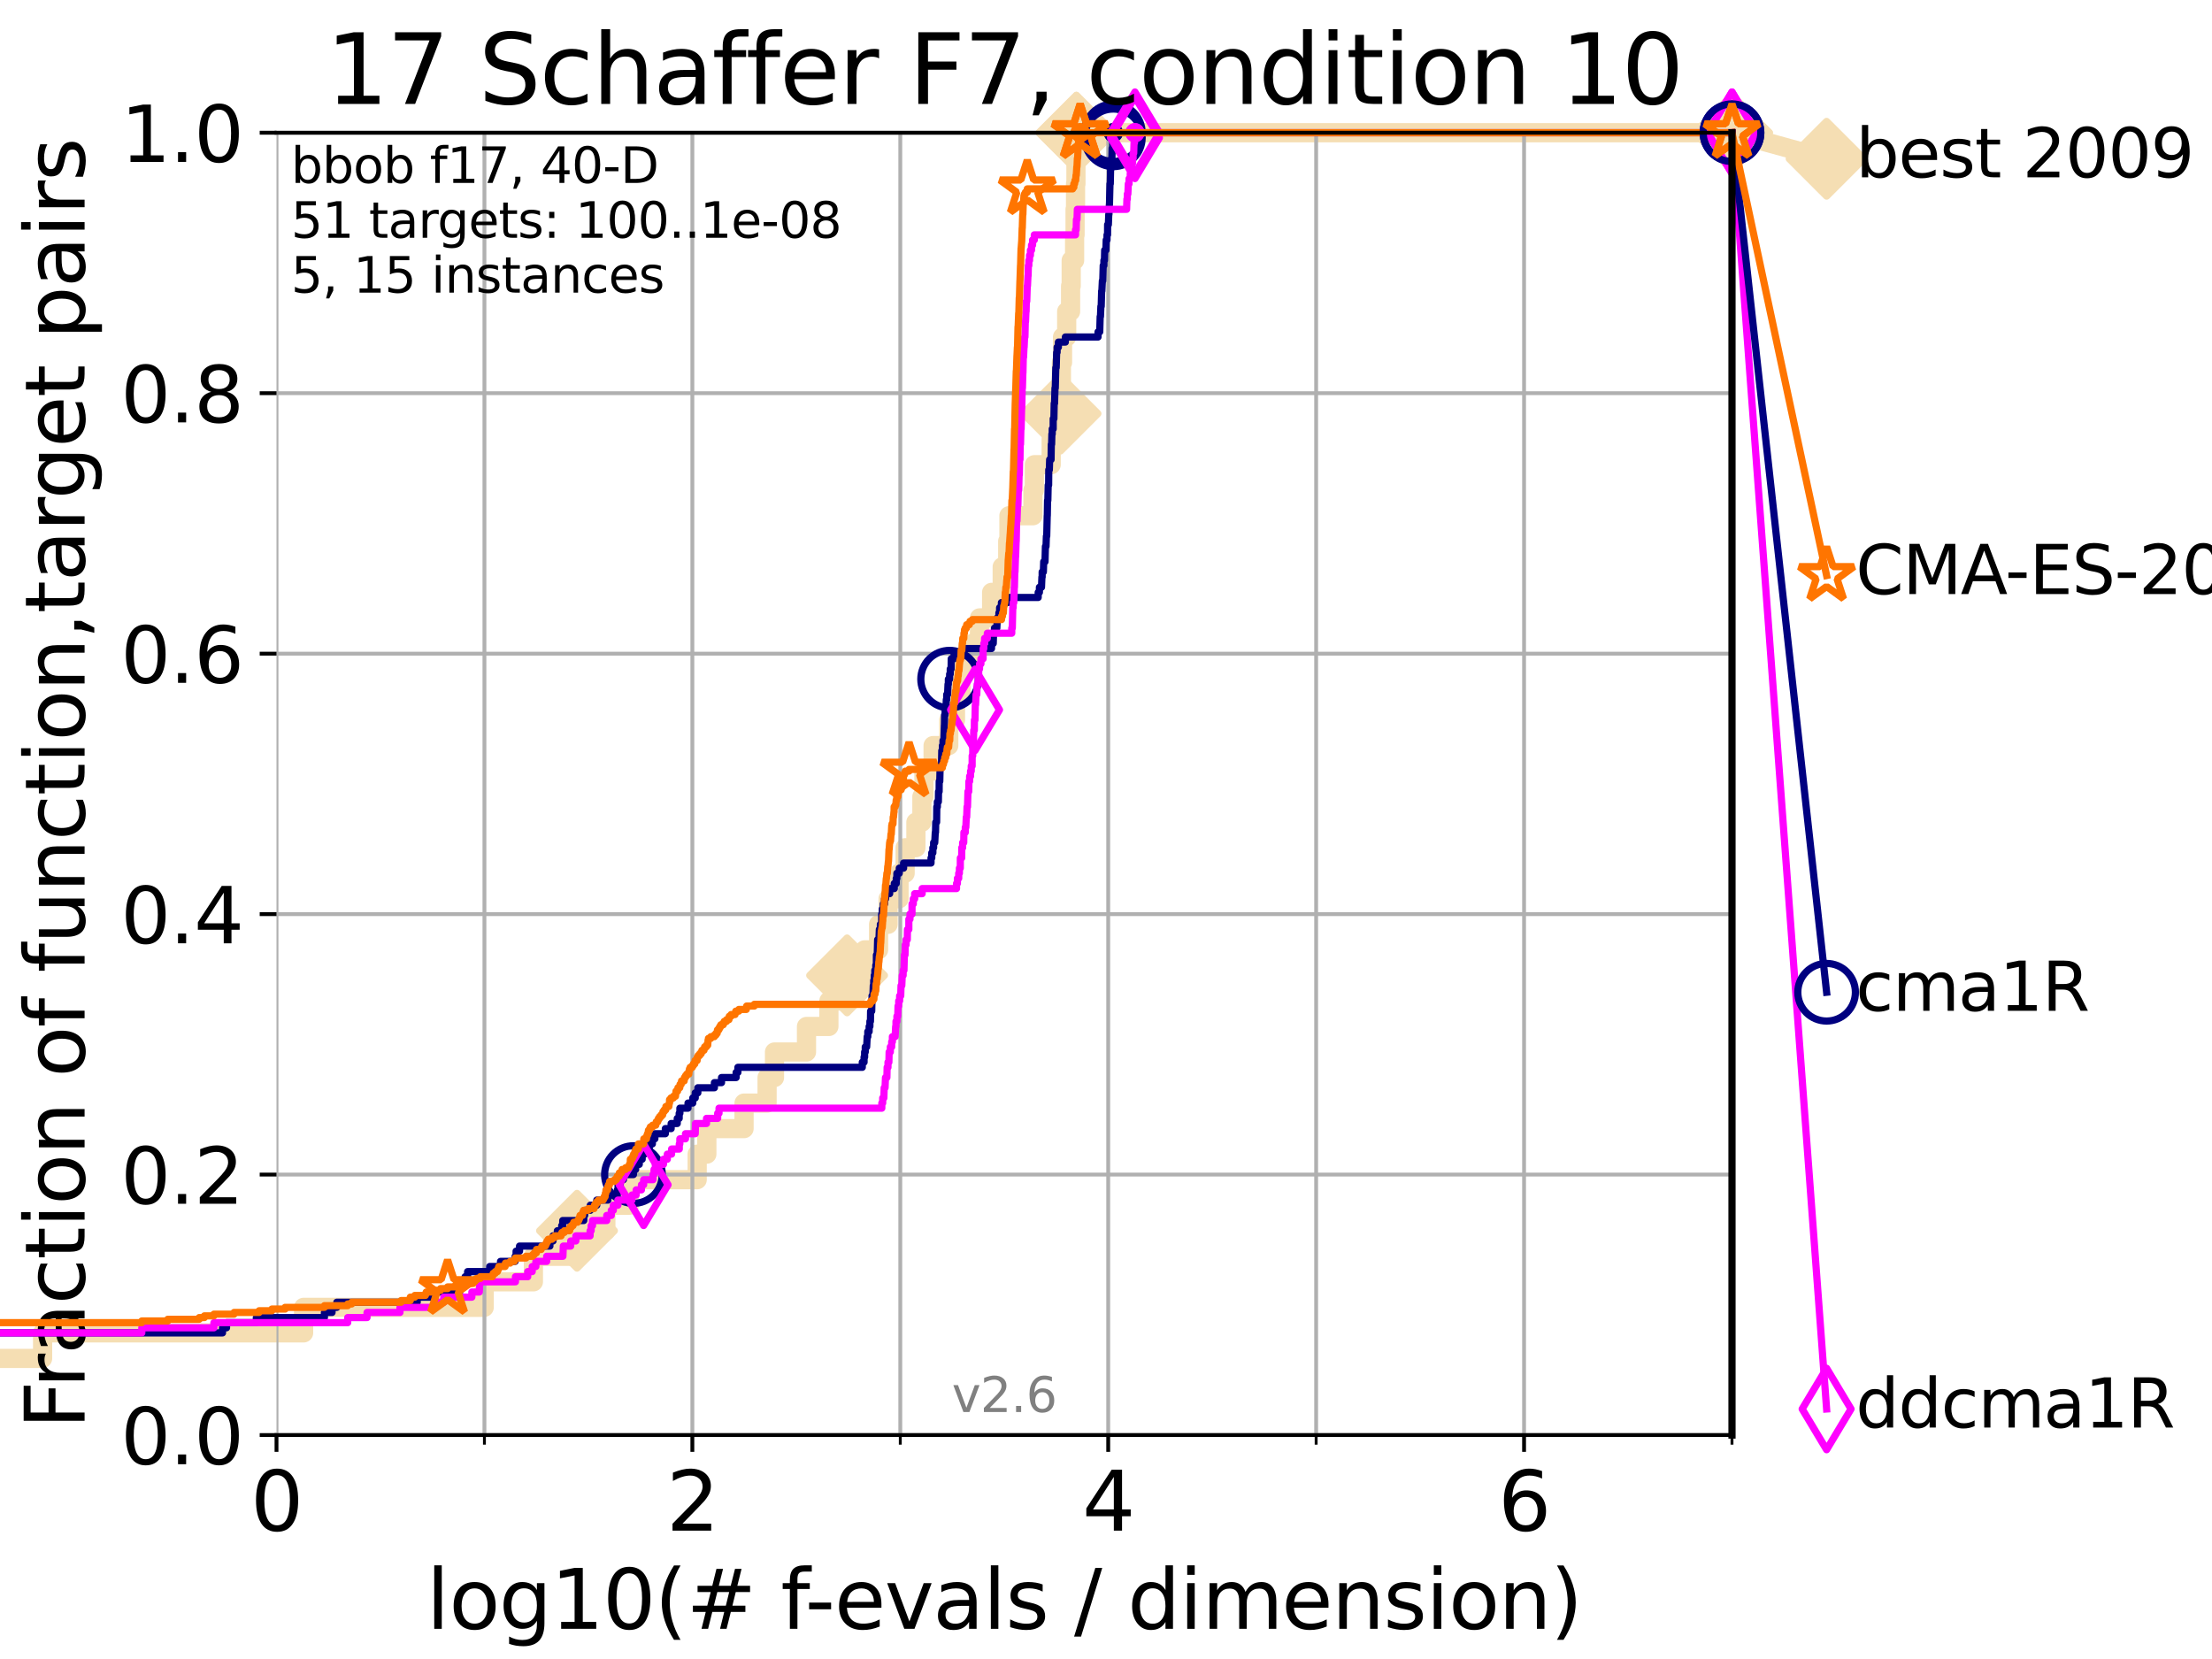 <?xml version="1.0" encoding="utf-8" standalone="no"?>
<!DOCTYPE svg PUBLIC "-//W3C//DTD SVG 1.1//EN"
  "http://www.w3.org/Graphics/SVG/1.1/DTD/svg11.dtd">
<svg xmlns:xlink="http://www.w3.org/1999/xlink" width="460.8pt" height="345.6pt" viewBox="0 0 460.8 345.6" xmlns="http://www.w3.org/2000/svg" version="1.1">
 <defs>
  <style type="text/css">*{stroke-linejoin: round; stroke-linecap: butt}</style>
 </defs>
 <g id="figure_1">
  <g id="patch_1">
   <path d="M 0 345.6 
L 460.8 345.6 
L 460.8 0 
L 0 0 
z
" style="fill: #ffffff"/>
  </g>
  <g id="axes_1">
   <g id="patch_2">
    <path d="M 57.6 298.944 
L 360.806 298.944 
L 360.806 27.648 
L 57.6 27.648 
z
" style="fill: #ffffff"/>
   </g>
   <g id="line2d_1">
    <path d="M -1 282.985 
L 8.873 282.985 
L 8.873 277.666 
L 63.245 277.666 
L 63.245 272.346 
L 100.868 272.346 
L 100.868 267.027 
L 111.117 267.027 
L 111.117 261.707 
L 120.2 261.707 
L 120.2 256.388 
L 126.213 256.388 
L 126.213 251.068 
L 131.116 251.068 
L 131.116 245.749 
L 145.238 245.749 
L 145.238 240.429 
L 147.248 240.429 
L 147.248 235.11 
L 155.001 235.11 
L 155.001 229.79 
L 159.8 229.79 
L 159.8 224.471 
L 161.343 224.471 
L 161.343 219.151 
L 168.008 219.151 
L 168.008 213.832 
L 172.672 213.832 
L 172.672 208.512 
L 176.464 208.512 
L 176.464 203.192 
L 180.108 203.192 
L 180.108 197.873 
L 183.024 197.873 
L 183.024 192.553 
L 185.006 192.553 
L 185.006 187.234 
L 187.285 187.234 
L 187.285 181.914 
L 188.555 181.914 
L 188.555 176.595 
L 190.797 176.595 
L 190.797 171.275 
L 192.047 171.275 
L 192.047 165.956 
L 192.466 165.956 
L 192.466 160.636 
L 194.381 160.636 
L 194.381 155.317 
L 197.646 155.317 
L 197.646 149.997 
L 199.045 149.997 
L 199.045 144.678 
L 200.197 144.678 
L 200.197 139.358 
L 202.516 139.358 
L 202.516 134.039 
L 204.047 134.039 
L 204.047 128.719 
L 206.574 128.719 
L 206.574 123.4 
L 208.778 123.4 
L 208.778 118.08 
L 209.924 118.08 
L 209.924 112.76 
L 210.179 112.76 
L 210.179 107.441 
L 215.177 107.441 
L 215.177 102.121 
L 215.478 102.121 
L 215.478 96.802 
L 218.979 96.802 
L 218.979 91.482 
L 219.759 91.482 
L 219.759 86.163 
L 220.925 86.163 
L 220.925 80.843 
L 221.106 80.843 
L 221.106 75.524 
L 221.343 75.524 
L 221.343 70.204 
L 222.21 70.204 
L 222.21 64.885 
L 223.024 64.885 
L 223.024 59.565 
L 223.149 59.565 
L 223.149 54.246 
L 223.859 54.246 
L 223.859 48.926 
L 223.957 48.926 
L 223.957 43.607 
L 224.055 43.607 
L 224.055 38.287 
L 224.14 38.287 
L 224.14 32.968 
L 224.227 32.968 
L 224.227 27.648 
L 360.806 27.648 
" style="fill: none; stroke: #f5deb3; stroke-width: 4; stroke-linecap: square"/>
   </g>
   <g id="line2d_2">
    <defs>
     <path id="m66fd6e1bbb" d="M -0 7.778 
L 7.778 0 
L 0 -7.778 
L -7.778 -0 
z
" style="stroke: #f5deb3; stroke-width: 1.5; stroke-linejoin: miter"/>
    </defs>
    <g>
     <use xlink:href="#m66fd6e1bbb" x="120.2" y="256.388" style="fill: #f5deb3; stroke: #f5deb3; stroke-width: 1.5; stroke-linejoin: miter"/>
     <use xlink:href="#m66fd6e1bbb" x="176.464" y="203.192" style="fill: #f5deb3; stroke: #f5deb3; stroke-width: 1.5; stroke-linejoin: miter"/>
     <use xlink:href="#m66fd6e1bbb" x="220.925" y="86.163" style="fill: #f5deb3; stroke: #f5deb3; stroke-width: 1.5; stroke-linejoin: miter"/>
     <use xlink:href="#m66fd6e1bbb" x="224.227" y="27.648" style="fill: #f5deb3; stroke: #f5deb3; stroke-width: 1.5; stroke-linejoin: miter"/>
     <use xlink:href="#m66fd6e1bbb" x="224.227" y="27.648" style="fill: #f5deb3; stroke: #f5deb3; stroke-width: 1.5; stroke-linejoin: miter"/>
     <use xlink:href="#m66fd6e1bbb" x="360.806" y="27.648" style="fill: #f5deb3; stroke: #f5deb3; stroke-width: 1.5; stroke-linejoin: miter"/>
    </g>
   </g>
   <g id="line2d_3">
    <path style="fill: none; stroke: #f5deb3; stroke-width: 4; stroke-linecap: square"/>
    <g/>
   </g>
   <g id="line2d_4">
    <path d="M 360.806 27.648 
L 380.515 33.074 
" style="fill: none; stroke: #f5deb3; stroke-width: 4; stroke-linecap: square"/>
    <g>
     <use xlink:href="#m66fd6e1bbb" x="360.806" y="27.648" style="fill: #f5deb3; stroke: #f5deb3; stroke-width: 1.5; stroke-linejoin: miter"/>
     <use xlink:href="#m66fd6e1bbb" x="380.515" y="33.074" style="fill: #f5deb3; stroke: #f5deb3; stroke-width: 1.5; stroke-linejoin: miter"/>
    </g>
   </g>
   <g id="matplotlib.axis_1">
    <g id="xtick_1">
     <g id="line2d_5">
      <path d="M 57.6 298.944 
L 57.6 27.648 
" clip-path="url(#p4f45841e45)" style="fill: none; stroke: #b0b0b0; stroke-width: 0.8; stroke-linecap: square"/>
     </g>
     <g id="line2d_6">
      <defs>
       <path id="mbdb5118dbc" d="M 0 0 
L 0 3.5 
" style="stroke: #000000; stroke-width: 0.8"/>
      </defs>
      <g>
       <use xlink:href="#mbdb5118dbc" x="57.6" y="298.944" style="stroke: #000000; stroke-width: 0.8"/>
      </g>
     </g>
     <g id="text_1">
      <!-- 0 -->
      <g transform="translate(52.192 318.861)scale(0.17 -0.17)">
       <defs>
        <path id="DejaVuSans-30" d="M 2034 4250 
Q 1547 4250 1301 3770 
Q 1056 3291 1056 2328 
Q 1056 1369 1301 889 
Q 1547 409 2034 409 
Q 2525 409 2770 889 
Q 3016 1369 3016 2328 
Q 3016 3291 2770 3770 
Q 2525 4250 2034 4250 
z
M 2034 4750 
Q 2819 4750 3233 4129 
Q 3647 3509 3647 2328 
Q 3647 1150 3233 529 
Q 2819 -91 2034 -91 
Q 1250 -91 836 529 
Q 422 1150 422 2328 
Q 422 3509 836 4129 
Q 1250 4750 2034 4750 
z
" transform="scale(0.016)"/>
       </defs>
       <use xlink:href="#DejaVuSans-30"/>
      </g>
     </g>
    </g>
    <g id="xtick_2">
     <g id="line2d_7">
      <path d="M 144.23 298.944 
L 144.23 27.648 
" clip-path="url(#p4f45841e45)" style="fill: none; stroke: #b0b0b0; stroke-width: 0.8; stroke-linecap: square"/>
     </g>
     <g id="line2d_8">
      <g>
       <use xlink:href="#mbdb5118dbc" x="144.23" y="298.944" style="stroke: #000000; stroke-width: 0.8"/>
      </g>
     </g>
     <g id="text_2">
      <!-- 2 -->
      <g transform="translate(138.822 318.861)scale(0.17 -0.17)">
       <defs>
        <path id="DejaVuSans-32" d="M 1228 531 
L 3431 531 
L 3431 0 
L 469 0 
L 469 531 
Q 828 903 1448 1529 
Q 2069 2156 2228 2338 
Q 2531 2678 2651 2914 
Q 2772 3150 2772 3378 
Q 2772 3750 2511 3984 
Q 2250 4219 1831 4219 
Q 1534 4219 1204 4116 
Q 875 4013 500 3803 
L 500 4441 
Q 881 4594 1212 4672 
Q 1544 4750 1819 4750 
Q 2544 4750 2975 4387 
Q 3406 4025 3406 3419 
Q 3406 3131 3298 2873 
Q 3191 2616 2906 2266 
Q 2828 2175 2409 1742 
Q 1991 1309 1228 531 
z
" transform="scale(0.016)"/>
       </defs>
       <use xlink:href="#DejaVuSans-32"/>
      </g>
     </g>
    </g>
    <g id="xtick_3">
     <g id="line2d_9">
      <path d="M 230.861 298.944 
L 230.861 27.648 
" clip-path="url(#p4f45841e45)" style="fill: none; stroke: #b0b0b0; stroke-width: 0.8; stroke-linecap: square"/>
     </g>
     <g id="line2d_10">
      <g>
       <use xlink:href="#mbdb5118dbc" x="230.861" y="298.944" style="stroke: #000000; stroke-width: 0.8"/>
      </g>
     </g>
     <g id="text_3">
      <!-- 4 -->
      <g transform="translate(225.453 318.861)scale(0.17 -0.17)">
       <defs>
        <path id="DejaVuSans-34" d="M 2419 4116 
L 825 1625 
L 2419 1625 
L 2419 4116 
z
M 2253 4666 
L 3047 4666 
L 3047 1625 
L 3713 1625 
L 3713 1100 
L 3047 1100 
L 3047 0 
L 2419 0 
L 2419 1100 
L 313 1100 
L 313 1709 
L 2253 4666 
z
" transform="scale(0.016)"/>
       </defs>
       <use xlink:href="#DejaVuSans-34"/>
      </g>
     </g>
    </g>
    <g id="xtick_4">
     <g id="line2d_11">
      <path d="M 317.491 298.944 
L 317.491 27.648 
" clip-path="url(#p4f45841e45)" style="fill: none; stroke: #b0b0b0; stroke-width: 0.8; stroke-linecap: square"/>
     </g>
     <g id="line2d_12">
      <g>
       <use xlink:href="#mbdb5118dbc" x="317.491" y="298.944" style="stroke: #000000; stroke-width: 0.8"/>
      </g>
     </g>
     <g id="text_4">
      <!-- 6 -->
      <g transform="translate(312.083 318.861)scale(0.17 -0.17)">
       <defs>
        <path id="DejaVuSans-36" d="M 2113 2584 
Q 1688 2584 1439 2293 
Q 1191 2003 1191 1497 
Q 1191 994 1439 701 
Q 1688 409 2113 409 
Q 2538 409 2786 701 
Q 3034 994 3034 1497 
Q 3034 2003 2786 2293 
Q 2538 2584 2113 2584 
z
M 3366 4563 
L 3366 3988 
Q 3128 4100 2886 4159 
Q 2644 4219 2406 4219 
Q 1781 4219 1451 3797 
Q 1122 3375 1075 2522 
Q 1259 2794 1537 2939 
Q 1816 3084 2150 3084 
Q 2853 3084 3261 2657 
Q 3669 2231 3669 1497 
Q 3669 778 3244 343 
Q 2819 -91 2113 -91 
Q 1303 -91 875 529 
Q 447 1150 447 2328 
Q 447 3434 972 4092 
Q 1497 4750 2381 4750 
Q 2619 4750 2861 4703 
Q 3103 4656 3366 4563 
z
" transform="scale(0.016)"/>
       </defs>
       <use xlink:href="#DejaVuSans-36"/>
      </g>
     </g>
    </g>
    <g id="xtick_5">
     <g id="line2d_13">
      <path d="M 100.915 298.944 
L 100.915 27.648 
" clip-path="url(#p4f45841e45)" style="fill: none; stroke: #b0b0b0; stroke-width: 0.8; stroke-linecap: square"/>
     </g>
     <g id="line2d_14">
      <defs>
       <path id="ma4b9a82ca7" d="M 0 0 
L 0 2 
" style="stroke: #000000; stroke-width: 0.6"/>
      </defs>
      <g>
       <use xlink:href="#ma4b9a82ca7" x="100.915" y="298.944" style="stroke: #000000; stroke-width: 0.6"/>
      </g>
     </g>
    </g>
    <g id="xtick_6">
     <g id="line2d_15">
      <path d="M 187.546 298.944 
L 187.546 27.648 
" clip-path="url(#p4f45841e45)" style="fill: none; stroke: #b0b0b0; stroke-width: 0.8; stroke-linecap: square"/>
     </g>
     <g id="line2d_16">
      <g>
       <use xlink:href="#ma4b9a82ca7" x="187.546" y="298.944" style="stroke: #000000; stroke-width: 0.6"/>
      </g>
     </g>
    </g>
    <g id="xtick_7">
     <g id="line2d_17">
      <path d="M 274.176 298.944 
L 274.176 27.648 
" clip-path="url(#p4f45841e45)" style="fill: none; stroke: #b0b0b0; stroke-width: 0.8; stroke-linecap: square"/>
     </g>
     <g id="line2d_18">
      <g>
       <use xlink:href="#ma4b9a82ca7" x="274.176" y="298.944" style="stroke: #000000; stroke-width: 0.6"/>
      </g>
     </g>
    </g>
    <g id="xtick_8">
     <g id="line2d_19">
      <path d="M 360.806 298.944 
L 360.806 27.648 
" clip-path="url(#p4f45841e45)" style="fill: none; stroke: #b0b0b0; stroke-width: 0.8; stroke-linecap: square"/>
     </g>
     <g id="line2d_20">
      <g>
       <use xlink:href="#ma4b9a82ca7" x="360.806" y="298.944" style="stroke: #000000; stroke-width: 0.6"/>
      </g>
     </g>
    </g>
    <g id="text_5">
     <!-- log10(# f-evals / dimension) -->
     <g transform="translate(88.823 339.314)scale(0.17 -0.17)">
      <defs>
       <path id="DejaVuSans-6c" d="M 603 4863 
L 1178 4863 
L 1178 0 
L 603 0 
L 603 4863 
z
" transform="scale(0.016)"/>
       <path id="DejaVuSans-6f" d="M 1959 3097 
Q 1497 3097 1228 2736 
Q 959 2375 959 1747 
Q 959 1119 1226 758 
Q 1494 397 1959 397 
Q 2419 397 2687 759 
Q 2956 1122 2956 1747 
Q 2956 2369 2687 2733 
Q 2419 3097 1959 3097 
z
M 1959 3584 
Q 2709 3584 3137 3096 
Q 3566 2609 3566 1747 
Q 3566 888 3137 398 
Q 2709 -91 1959 -91 
Q 1206 -91 779 398 
Q 353 888 353 1747 
Q 353 2609 779 3096 
Q 1206 3584 1959 3584 
z
" transform="scale(0.016)"/>
       <path id="DejaVuSans-67" d="M 2906 1791 
Q 2906 2416 2648 2759 
Q 2391 3103 1925 3103 
Q 1463 3103 1205 2759 
Q 947 2416 947 1791 
Q 947 1169 1205 825 
Q 1463 481 1925 481 
Q 2391 481 2648 825 
Q 2906 1169 2906 1791 
z
M 3481 434 
Q 3481 -459 3084 -895 
Q 2688 -1331 1869 -1331 
Q 1566 -1331 1297 -1286 
Q 1028 -1241 775 -1147 
L 775 -588 
Q 1028 -725 1275 -790 
Q 1522 -856 1778 -856 
Q 2344 -856 2625 -561 
Q 2906 -266 2906 331 
L 2906 616 
Q 2728 306 2450 153 
Q 2172 0 1784 0 
Q 1141 0 747 490 
Q 353 981 353 1791 
Q 353 2603 747 3093 
Q 1141 3584 1784 3584 
Q 2172 3584 2450 3431 
Q 2728 3278 2906 2969 
L 2906 3500 
L 3481 3500 
L 3481 434 
z
" transform="scale(0.016)"/>
       <path id="DejaVuSans-31" d="M 794 531 
L 1825 531 
L 1825 4091 
L 703 3866 
L 703 4441 
L 1819 4666 
L 2450 4666 
L 2450 531 
L 3481 531 
L 3481 0 
L 794 0 
L 794 531 
z
" transform="scale(0.016)"/>
       <path id="DejaVuSans-28" d="M 1984 4856 
Q 1566 4138 1362 3434 
Q 1159 2731 1159 2009 
Q 1159 1288 1364 580 
Q 1569 -128 1984 -844 
L 1484 -844 
Q 1016 -109 783 600 
Q 550 1309 550 2009 
Q 550 2706 781 3412 
Q 1013 4119 1484 4856 
L 1984 4856 
z
" transform="scale(0.016)"/>
       <path id="DejaVuSans-23" d="M 3272 2816 
L 2363 2816 
L 2100 1772 
L 3016 1772 
L 3272 2816 
z
M 2803 4594 
L 2478 3297 
L 3391 3297 
L 3719 4594 
L 4219 4594 
L 3897 3297 
L 4872 3297 
L 4872 2816 
L 3775 2816 
L 3519 1772 
L 4513 1772 
L 4513 1294 
L 3397 1294 
L 3072 0 
L 2572 0 
L 2894 1294 
L 1978 1294 
L 1656 0 
L 1153 0 
L 1478 1294 
L 494 1294 
L 494 1772 
L 1594 1772 
L 1856 2816 
L 850 2816 
L 850 3297 
L 1978 3297 
L 2297 4594 
L 2803 4594 
z
" transform="scale(0.016)"/>
       <path id="DejaVuSans-20" transform="scale(0.016)"/>
       <path id="DejaVuSans-66" d="M 2375 4863 
L 2375 4384 
L 1825 4384 
Q 1516 4384 1395 4259 
Q 1275 4134 1275 3809 
L 1275 3500 
L 2222 3500 
L 2222 3053 
L 1275 3053 
L 1275 0 
L 697 0 
L 697 3053 
L 147 3053 
L 147 3500 
L 697 3500 
L 697 3744 
Q 697 4328 969 4595 
Q 1241 4863 1831 4863 
L 2375 4863 
z
" transform="scale(0.016)"/>
       <path id="DejaVuSans-2d" d="M 313 2009 
L 1997 2009 
L 1997 1497 
L 313 1497 
L 313 2009 
z
" transform="scale(0.016)"/>
       <path id="DejaVuSans-65" d="M 3597 1894 
L 3597 1613 
L 953 1613 
Q 991 1019 1311 708 
Q 1631 397 2203 397 
Q 2534 397 2845 478 
Q 3156 559 3463 722 
L 3463 178 
Q 3153 47 2828 -22 
Q 2503 -91 2169 -91 
Q 1331 -91 842 396 
Q 353 884 353 1716 
Q 353 2575 817 3079 
Q 1281 3584 2069 3584 
Q 2775 3584 3186 3129 
Q 3597 2675 3597 1894 
z
M 3022 2063 
Q 3016 2534 2758 2815 
Q 2500 3097 2075 3097 
Q 1594 3097 1305 2825 
Q 1016 2553 972 2059 
L 3022 2063 
z
" transform="scale(0.016)"/>
       <path id="DejaVuSans-76" d="M 191 3500 
L 800 3500 
L 1894 563 
L 2988 3500 
L 3597 3500 
L 2284 0 
L 1503 0 
L 191 3500 
z
" transform="scale(0.016)"/>
       <path id="DejaVuSans-61" d="M 2194 1759 
Q 1497 1759 1228 1600 
Q 959 1441 959 1056 
Q 959 750 1161 570 
Q 1363 391 1709 391 
Q 2188 391 2477 730 
Q 2766 1069 2766 1631 
L 2766 1759 
L 2194 1759 
z
M 3341 1997 
L 3341 0 
L 2766 0 
L 2766 531 
Q 2569 213 2275 61 
Q 1981 -91 1556 -91 
Q 1019 -91 701 211 
Q 384 513 384 1019 
Q 384 1609 779 1909 
Q 1175 2209 1959 2209 
L 2766 2209 
L 2766 2266 
Q 2766 2663 2505 2880 
Q 2244 3097 1772 3097 
Q 1472 3097 1187 3025 
Q 903 2953 641 2809 
L 641 3341 
Q 956 3463 1253 3523 
Q 1550 3584 1831 3584 
Q 2591 3584 2966 3190 
Q 3341 2797 3341 1997 
z
" transform="scale(0.016)"/>
       <path id="DejaVuSans-73" d="M 2834 3397 
L 2834 2853 
Q 2591 2978 2328 3040 
Q 2066 3103 1784 3103 
Q 1356 3103 1142 2972 
Q 928 2841 928 2578 
Q 928 2378 1081 2264 
Q 1234 2150 1697 2047 
L 1894 2003 
Q 2506 1872 2764 1633 
Q 3022 1394 3022 966 
Q 3022 478 2636 193 
Q 2250 -91 1575 -91 
Q 1294 -91 989 -36 
Q 684 19 347 128 
L 347 722 
Q 666 556 975 473 
Q 1284 391 1588 391 
Q 1994 391 2212 530 
Q 2431 669 2431 922 
Q 2431 1156 2273 1281 
Q 2116 1406 1581 1522 
L 1381 1569 
Q 847 1681 609 1914 
Q 372 2147 372 2553 
Q 372 3047 722 3315 
Q 1072 3584 1716 3584 
Q 2034 3584 2315 3537 
Q 2597 3491 2834 3397 
z
" transform="scale(0.016)"/>
       <path id="DejaVuSans-2f" d="M 1625 4666 
L 2156 4666 
L 531 -594 
L 0 -594 
L 1625 4666 
z
" transform="scale(0.016)"/>
       <path id="DejaVuSans-64" d="M 2906 2969 
L 2906 4863 
L 3481 4863 
L 3481 0 
L 2906 0 
L 2906 525 
Q 2725 213 2448 61 
Q 2172 -91 1784 -91 
Q 1150 -91 751 415 
Q 353 922 353 1747 
Q 353 2572 751 3078 
Q 1150 3584 1784 3584 
Q 2172 3584 2448 3432 
Q 2725 3281 2906 2969 
z
M 947 1747 
Q 947 1113 1208 752 
Q 1469 391 1925 391 
Q 2381 391 2643 752 
Q 2906 1113 2906 1747 
Q 2906 2381 2643 2742 
Q 2381 3103 1925 3103 
Q 1469 3103 1208 2742 
Q 947 2381 947 1747 
z
" transform="scale(0.016)"/>
       <path id="DejaVuSans-69" d="M 603 3500 
L 1178 3500 
L 1178 0 
L 603 0 
L 603 3500 
z
M 603 4863 
L 1178 4863 
L 1178 4134 
L 603 4134 
L 603 4863 
z
" transform="scale(0.016)"/>
       <path id="DejaVuSans-6d" d="M 3328 2828 
Q 3544 3216 3844 3400 
Q 4144 3584 4550 3584 
Q 5097 3584 5394 3201 
Q 5691 2819 5691 2113 
L 5691 0 
L 5113 0 
L 5113 2094 
Q 5113 2597 4934 2840 
Q 4756 3084 4391 3084 
Q 3944 3084 3684 2787 
Q 3425 2491 3425 1978 
L 3425 0 
L 2847 0 
L 2847 2094 
Q 2847 2600 2669 2842 
Q 2491 3084 2119 3084 
Q 1678 3084 1418 2786 
Q 1159 2488 1159 1978 
L 1159 0 
L 581 0 
L 581 3500 
L 1159 3500 
L 1159 2956 
Q 1356 3278 1631 3431 
Q 1906 3584 2284 3584 
Q 2666 3584 2933 3390 
Q 3200 3197 3328 2828 
z
" transform="scale(0.016)"/>
       <path id="DejaVuSans-6e" d="M 3513 2113 
L 3513 0 
L 2938 0 
L 2938 2094 
Q 2938 2591 2744 2837 
Q 2550 3084 2163 3084 
Q 1697 3084 1428 2787 
Q 1159 2491 1159 1978 
L 1159 0 
L 581 0 
L 581 3500 
L 1159 3500 
L 1159 2956 
Q 1366 3272 1645 3428 
Q 1925 3584 2291 3584 
Q 2894 3584 3203 3211 
Q 3513 2838 3513 2113 
z
" transform="scale(0.016)"/>
       <path id="DejaVuSans-29" d="M 513 4856 
L 1013 4856 
Q 1481 4119 1714 3412 
Q 1947 2706 1947 2009 
Q 1947 1309 1714 600 
Q 1481 -109 1013 -844 
L 513 -844 
Q 928 -128 1133 580 
Q 1338 1288 1338 2009 
Q 1338 2731 1133 3434 
Q 928 4138 513 4856 
z
" transform="scale(0.016)"/>
      </defs>
      <use xlink:href="#DejaVuSans-6c"/>
      <use xlink:href="#DejaVuSans-6f" x="27.783"/>
      <use xlink:href="#DejaVuSans-67" x="88.965"/>
      <use xlink:href="#DejaVuSans-31" x="152.441"/>
      <use xlink:href="#DejaVuSans-30" x="216.064"/>
      <use xlink:href="#DejaVuSans-28" x="279.688"/>
      <use xlink:href="#DejaVuSans-23" x="318.701"/>
      <use xlink:href="#DejaVuSans-20" x="402.49"/>
      <use xlink:href="#DejaVuSans-66" x="434.277"/>
      <use xlink:href="#DejaVuSans-2d" x="463.982"/>
      <use xlink:href="#DejaVuSans-65" x="500.066"/>
      <use xlink:href="#DejaVuSans-76" x="561.59"/>
      <use xlink:href="#DejaVuSans-61" x="620.77"/>
      <use xlink:href="#DejaVuSans-6c" x="682.049"/>
      <use xlink:href="#DejaVuSans-73" x="709.832"/>
      <use xlink:href="#DejaVuSans-20" x="761.932"/>
      <use xlink:href="#DejaVuSans-2f" x="793.719"/>
      <use xlink:href="#DejaVuSans-20" x="827.41"/>
      <use xlink:href="#DejaVuSans-64" x="859.197"/>
      <use xlink:href="#DejaVuSans-69" x="922.674"/>
      <use xlink:href="#DejaVuSans-6d" x="950.457"/>
      <use xlink:href="#DejaVuSans-65" x="1047.869"/>
      <use xlink:href="#DejaVuSans-6e" x="1109.393"/>
      <use xlink:href="#DejaVuSans-73" x="1172.771"/>
      <use xlink:href="#DejaVuSans-69" x="1224.871"/>
      <use xlink:href="#DejaVuSans-6f" x="1252.654"/>
      <use xlink:href="#DejaVuSans-6e" x="1313.836"/>
      <use xlink:href="#DejaVuSans-29" x="1377.215"/>
     </g>
    </g>
   </g>
   <g id="matplotlib.axis_2">
    <g id="ytick_1">
     <g id="line2d_21">
      <path d="M 57.6 298.944 
L 360.806 298.944 
" clip-path="url(#p4f45841e45)" style="fill: none; stroke: #b0b0b0; stroke-width: 0.8; stroke-linecap: square"/>
     </g>
     <g id="line2d_22">
      <defs>
       <path id="mf053419781" d="M 0 0 
L -3.5 0 
" style="stroke: #000000; stroke-width: 0.8"/>
      </defs>
      <g>
       <use xlink:href="#mf053419781" x="57.6" y="298.944" style="stroke: #000000; stroke-width: 0.8"/>
      </g>
     </g>
     <g id="text_6">
      <!-- 0.0 -->
      <g transform="translate(25.155 305.023)scale(0.16 -0.16)">
       <defs>
        <path id="DejaVuSans-2e" d="M 684 794 
L 1344 794 
L 1344 0 
L 684 0 
L 684 794 
z
" transform="scale(0.016)"/>
       </defs>
       <use xlink:href="#DejaVuSans-30"/>
       <use xlink:href="#DejaVuSans-2e" x="63.623"/>
       <use xlink:href="#DejaVuSans-30" x="95.41"/>
      </g>
     </g>
    </g>
    <g id="ytick_2">
     <g id="line2d_23">
      <path d="M 57.6 244.685 
L 360.806 244.685 
" clip-path="url(#p4f45841e45)" style="fill: none; stroke: #b0b0b0; stroke-width: 0.8; stroke-linecap: square"/>
     </g>
     <g id="line2d_24">
      <g>
       <use xlink:href="#mf053419781" x="57.6" y="244.685" style="stroke: #000000; stroke-width: 0.8"/>
      </g>
     </g>
     <g id="text_7">
      <!-- 0.2 -->
      <g transform="translate(25.155 250.764)scale(0.16 -0.16)">
       <use xlink:href="#DejaVuSans-30"/>
       <use xlink:href="#DejaVuSans-2e" x="63.623"/>
       <use xlink:href="#DejaVuSans-32" x="95.41"/>
      </g>
     </g>
    </g>
    <g id="ytick_3">
     <g id="line2d_25">
      <path d="M 57.6 190.426 
L 360.806 190.426 
" clip-path="url(#p4f45841e45)" style="fill: none; stroke: #b0b0b0; stroke-width: 0.8; stroke-linecap: square"/>
     </g>
     <g id="line2d_26">
      <g>
       <use xlink:href="#mf053419781" x="57.6" y="190.426" style="stroke: #000000; stroke-width: 0.8"/>
      </g>
     </g>
     <g id="text_8">
      <!-- 0.4 -->
      <g transform="translate(25.155 196.504)scale(0.16 -0.16)">
       <use xlink:href="#DejaVuSans-30"/>
       <use xlink:href="#DejaVuSans-2e" x="63.623"/>
       <use xlink:href="#DejaVuSans-34" x="95.41"/>
      </g>
     </g>
    </g>
    <g id="ytick_4">
     <g id="line2d_27">
      <path d="M 57.6 136.166 
L 360.806 136.166 
" clip-path="url(#p4f45841e45)" style="fill: none; stroke: #b0b0b0; stroke-width: 0.8; stroke-linecap: square"/>
     </g>
     <g id="line2d_28">
      <g>
       <use xlink:href="#mf053419781" x="57.6" y="136.166" style="stroke: #000000; stroke-width: 0.8"/>
      </g>
     </g>
     <g id="text_9">
      <!-- 0.6 -->
      <g transform="translate(25.155 142.245)scale(0.16 -0.16)">
       <use xlink:href="#DejaVuSans-30"/>
       <use xlink:href="#DejaVuSans-2e" x="63.623"/>
       <use xlink:href="#DejaVuSans-36" x="95.41"/>
      </g>
     </g>
    </g>
    <g id="ytick_5">
     <g id="line2d_29">
      <path d="M 57.6 81.907 
L 360.806 81.907 
" clip-path="url(#p4f45841e45)" style="fill: none; stroke: #b0b0b0; stroke-width: 0.8; stroke-linecap: square"/>
     </g>
     <g id="line2d_30">
      <g>
       <use xlink:href="#mf053419781" x="57.6" y="81.907" style="stroke: #000000; stroke-width: 0.8"/>
      </g>
     </g>
     <g id="text_10">
      <!-- 0.8 -->
      <g transform="translate(25.155 87.986)scale(0.16 -0.16)">
       <defs>
        <path id="DejaVuSans-38" d="M 2034 2216 
Q 1584 2216 1326 1975 
Q 1069 1734 1069 1313 
Q 1069 891 1326 650 
Q 1584 409 2034 409 
Q 2484 409 2743 651 
Q 3003 894 3003 1313 
Q 3003 1734 2745 1975 
Q 2488 2216 2034 2216 
z
M 1403 2484 
Q 997 2584 770 2862 
Q 544 3141 544 3541 
Q 544 4100 942 4425 
Q 1341 4750 2034 4750 
Q 2731 4750 3128 4425 
Q 3525 4100 3525 3541 
Q 3525 3141 3298 2862 
Q 3072 2584 2669 2484 
Q 3125 2378 3379 2068 
Q 3634 1759 3634 1313 
Q 3634 634 3220 271 
Q 2806 -91 2034 -91 
Q 1263 -91 848 271 
Q 434 634 434 1313 
Q 434 1759 690 2068 
Q 947 2378 1403 2484 
z
M 1172 3481 
Q 1172 3119 1398 2916 
Q 1625 2713 2034 2713 
Q 2441 2713 2670 2916 
Q 2900 3119 2900 3481 
Q 2900 3844 2670 4047 
Q 2441 4250 2034 4250 
Q 1625 4250 1398 4047 
Q 1172 3844 1172 3481 
z
" transform="scale(0.016)"/>
       </defs>
       <use xlink:href="#DejaVuSans-30"/>
       <use xlink:href="#DejaVuSans-2e" x="63.623"/>
       <use xlink:href="#DejaVuSans-38" x="95.41"/>
      </g>
     </g>
    </g>
    <g id="ytick_6">
     <g id="line2d_31">
      <path d="M 57.6 27.648 
L 360.806 27.648 
" clip-path="url(#p4f45841e45)" style="fill: none; stroke: #b0b0b0; stroke-width: 0.8; stroke-linecap: square"/>
     </g>
     <g id="line2d_32">
      <g>
       <use xlink:href="#mf053419781" x="57.6" y="27.648" style="stroke: #000000; stroke-width: 0.8"/>
      </g>
     </g>
     <g id="text_11">
      <!-- 1.0 -->
      <g transform="translate(25.155 33.727)scale(0.16 -0.16)">
       <use xlink:href="#DejaVuSans-31"/>
       <use xlink:href="#DejaVuSans-2e" x="63.623"/>
       <use xlink:href="#DejaVuSans-30" x="95.41"/>
      </g>
     </g>
    </g>
    <g id="text_12">
     <!-- Fraction of function,target pairs -->
     <g transform="translate(17.62 297.681)rotate(-90)scale(0.17 -0.17)">
      <defs>
       <path id="DejaVuSans-46" d="M 628 4666 
L 3309 4666 
L 3309 4134 
L 1259 4134 
L 1259 2759 
L 3109 2759 
L 3109 2228 
L 1259 2228 
L 1259 0 
L 628 0 
L 628 4666 
z
" transform="scale(0.016)"/>
       <path id="DejaVuSans-72" d="M 2631 2963 
Q 2534 3019 2420 3045 
Q 2306 3072 2169 3072 
Q 1681 3072 1420 2755 
Q 1159 2438 1159 1844 
L 1159 0 
L 581 0 
L 581 3500 
L 1159 3500 
L 1159 2956 
Q 1341 3275 1631 3429 
Q 1922 3584 2338 3584 
Q 2397 3584 2469 3576 
Q 2541 3569 2628 3553 
L 2631 2963 
z
" transform="scale(0.016)"/>
       <path id="DejaVuSans-63" d="M 3122 3366 
L 3122 2828 
Q 2878 2963 2633 3030 
Q 2388 3097 2138 3097 
Q 1578 3097 1268 2742 
Q 959 2388 959 1747 
Q 959 1106 1268 751 
Q 1578 397 2138 397 
Q 2388 397 2633 464 
Q 2878 531 3122 666 
L 3122 134 
Q 2881 22 2623 -34 
Q 2366 -91 2075 -91 
Q 1284 -91 818 406 
Q 353 903 353 1747 
Q 353 2603 823 3093 
Q 1294 3584 2113 3584 
Q 2378 3584 2631 3529 
Q 2884 3475 3122 3366 
z
" transform="scale(0.016)"/>
       <path id="DejaVuSans-74" d="M 1172 4494 
L 1172 3500 
L 2356 3500 
L 2356 3053 
L 1172 3053 
L 1172 1153 
Q 1172 725 1289 603 
Q 1406 481 1766 481 
L 2356 481 
L 2356 0 
L 1766 0 
Q 1100 0 847 248 
Q 594 497 594 1153 
L 594 3053 
L 172 3053 
L 172 3500 
L 594 3500 
L 594 4494 
L 1172 4494 
z
" transform="scale(0.016)"/>
       <path id="DejaVuSans-75" d="M 544 1381 
L 544 3500 
L 1119 3500 
L 1119 1403 
Q 1119 906 1312 657 
Q 1506 409 1894 409 
Q 2359 409 2629 706 
Q 2900 1003 2900 1516 
L 2900 3500 
L 3475 3500 
L 3475 0 
L 2900 0 
L 2900 538 
Q 2691 219 2414 64 
Q 2138 -91 1772 -91 
Q 1169 -91 856 284 
Q 544 659 544 1381 
z
M 1991 3584 
L 1991 3584 
z
" transform="scale(0.016)"/>
       <path id="DejaVuSans-2c" d="M 750 794 
L 1409 794 
L 1409 256 
L 897 -744 
L 494 -744 
L 750 256 
L 750 794 
z
" transform="scale(0.016)"/>
       <path id="DejaVuSans-70" d="M 1159 525 
L 1159 -1331 
L 581 -1331 
L 581 3500 
L 1159 3500 
L 1159 2969 
Q 1341 3281 1617 3432 
Q 1894 3584 2278 3584 
Q 2916 3584 3314 3078 
Q 3713 2572 3713 1747 
Q 3713 922 3314 415 
Q 2916 -91 2278 -91 
Q 1894 -91 1617 61 
Q 1341 213 1159 525 
z
M 3116 1747 
Q 3116 2381 2855 2742 
Q 2594 3103 2138 3103 
Q 1681 3103 1420 2742 
Q 1159 2381 1159 1747 
Q 1159 1113 1420 752 
Q 1681 391 2138 391 
Q 2594 391 2855 752 
Q 3116 1113 3116 1747 
z
" transform="scale(0.016)"/>
      </defs>
      <use xlink:href="#DejaVuSans-46"/>
      <use xlink:href="#DejaVuSans-72" x="50.27"/>
      <use xlink:href="#DejaVuSans-61" x="91.383"/>
      <use xlink:href="#DejaVuSans-63" x="152.662"/>
      <use xlink:href="#DejaVuSans-74" x="207.643"/>
      <use xlink:href="#DejaVuSans-69" x="246.852"/>
      <use xlink:href="#DejaVuSans-6f" x="274.635"/>
      <use xlink:href="#DejaVuSans-6e" x="335.816"/>
      <use xlink:href="#DejaVuSans-20" x="399.195"/>
      <use xlink:href="#DejaVuSans-6f" x="430.982"/>
      <use xlink:href="#DejaVuSans-66" x="492.164"/>
      <use xlink:href="#DejaVuSans-20" x="527.369"/>
      <use xlink:href="#DejaVuSans-66" x="559.156"/>
      <use xlink:href="#DejaVuSans-75" x="594.361"/>
      <use xlink:href="#DejaVuSans-6e" x="657.74"/>
      <use xlink:href="#DejaVuSans-63" x="721.119"/>
      <use xlink:href="#DejaVuSans-74" x="776.1"/>
      <use xlink:href="#DejaVuSans-69" x="815.309"/>
      <use xlink:href="#DejaVuSans-6f" x="843.092"/>
      <use xlink:href="#DejaVuSans-6e" x="904.273"/>
      <use xlink:href="#DejaVuSans-2c" x="967.652"/>
      <use xlink:href="#DejaVuSans-74" x="999.439"/>
      <use xlink:href="#DejaVuSans-61" x="1038.648"/>
      <use xlink:href="#DejaVuSans-72" x="1099.928"/>
      <use xlink:href="#DejaVuSans-67" x="1139.291"/>
      <use xlink:href="#DejaVuSans-65" x="1202.768"/>
      <use xlink:href="#DejaVuSans-74" x="1264.291"/>
      <use xlink:href="#DejaVuSans-20" x="1303.5"/>
      <use xlink:href="#DejaVuSans-70" x="1335.287"/>
      <use xlink:href="#DejaVuSans-61" x="1398.764"/>
      <use xlink:href="#DejaVuSans-69" x="1460.043"/>
      <use xlink:href="#DejaVuSans-72" x="1487.826"/>
      <use xlink:href="#DejaVuSans-73" x="1528.939"/>
     </g>
    </g>
   </g>
   <g id="line2d_33">
    <defs>
     <path id="mc42c772578" d="M 0 1.5 
C 0.398 1.5 0.779 1.342 1.061 1.061 
C 1.342 0.779 1.5 0.398 1.5 0 
C 1.5 -0.398 1.342 -0.779 1.061 -1.061 
C 0.779 -1.342 0.398 -1.5 0 -1.5 
C -0.398 -1.5 -0.779 -1.342 -1.061 -1.061 
C -1.342 -0.779 -1.5 -0.398 -1.5 0 
C -1.5 0.398 -1.342 0.779 -1.061 1.061 
C -0.779 1.342 -0.398 1.5 0 1.5 
z
" style="stroke: #f5deb3"/>
    </defs>
    <g>
     <use xlink:href="#mc42c772578" x="224.227" y="27.648" style="fill: #f5deb3; stroke: #f5deb3"/>
     <use xlink:href="#mc42c772578" x="224.227" y="27.648" style="fill: #f5deb3; stroke: #f5deb3"/>
    </g>
   </g>
   <g id="line2d_34">
    <defs>
     <path id="m7f4b9b26cc" d="M 0 1.5 
C 0.398 1.5 0.779 1.342 1.061 1.061 
C 1.342 0.779 1.5 0.398 1.5 0 
C 1.5 -0.398 1.342 -0.779 1.061 -1.061 
C 0.779 -1.342 0.398 -1.5 0 -1.5 
C -0.398 -1.5 -0.779 -1.342 -1.061 -1.061 
C -1.342 -0.779 -1.5 -0.398 -1.5 0 
C -1.5 0.398 -1.342 0.779 -1.061 1.061 
C -0.779 1.342 -0.398 1.5 0 1.5 
z
" style="stroke: #000080"/>
    </defs>
    <g>
     <use xlink:href="#m7f4b9b26cc" x="231.923" y="27.648" style="fill: #000080; stroke: #000080"/>
     <use xlink:href="#m7f4b9b26cc" x="231.923" y="27.648" style="fill: #000080; stroke: #000080"/>
    </g>
   </g>
   <g id="line2d_35">
    <path d="M -1 277.666 
L 46.354 277.666 
L 46.354 276.602 
L 47.19 276.602 
L 47.19 275.538 
L 53.402 275.538 
L 53.402 274.474 
L 67.582 274.474 
L 67.582 273.41 
L 69.173 273.41 
L 69.173 272.346 
L 70.163 272.346 
L 70.163 271.282 
L 86.911 271.282 
L 86.911 270.219 
L 89.839 270.219 
L 89.839 269.155 
L 95.753 269.155 
L 95.753 268.091 
L 96.718 268.091 
L 96.718 267.027 
L 96.893 267.027 
L 96.893 265.963 
L 97.41 265.963 
L 97.41 264.899 
L 102.011 264.899 
L 102.011 263.835 
L 104.266 263.835 
L 104.266 262.771 
L 107.312 262.771 
L 107.312 261.707 
L 107.512 261.707 
L 107.512 260.643 
L 108.226 260.643 
L 108.226 259.579 
L 114.556 259.579 
L 114.556 258.516 
L 115.205 258.516 
L 115.205 257.452 
L 116.107 257.452 
L 116.107 256.388 
L 117.008 256.388 
L 117.008 255.324 
L 117.227 255.324 
L 117.227 254.26 
L 121.613 254.26 
L 121.613 253.196 
L 121.8 253.196 
L 121.8 252.132 
L 122.971 252.132 
L 122.971 251.068 
L 124.32 251.068 
L 124.32 250.004 
L 126.637 250.004 
L 126.637 248.94 
L 128.604 248.94 
L 128.604 247.877 
L 128.754 247.877 
L 128.754 246.813 
L 129.209 246.813 
L 129.209 245.749 
L 129.877 245.749 
L 129.877 244.685 
L 131.956 244.685 
L 131.956 243.621 
L 132.42 243.621 
L 132.42 242.557 
L 133.171 242.557 
L 133.171 241.493 
L 133.779 241.493 
L 133.779 240.429 
L 134.281 240.429 
L 134.281 239.365 
L 135.261 239.365 
L 135.261 238.301 
L 135.901 238.301 
L 135.901 237.237 
L 136.421 237.237 
L 136.421 236.174 
L 138.604 236.174 
L 138.604 235.11 
L 139.814 235.11 
L 139.814 234.046 
L 141.084 234.046 
L 141.084 232.982 
L 141.486 232.982 
L 141.486 231.918 
L 141.632 231.918 
L 141.632 230.854 
L 143.325 230.854 
L 143.325 229.79 
L 144.315 229.79 
L 144.315 228.726 
L 144.832 228.726 
L 144.832 227.662 
L 145.375 227.662 
L 145.375 226.598 
L 148.823 226.598 
L 148.823 225.534 
L 150.306 225.534 
L 150.306 224.471 
L 153.346 224.471 
L 153.346 223.407 
L 153.716 223.407 
L 153.716 222.343 
L 179.629 222.343 
L 179.629 221.279 
L 179.999 221.279 
L 179.999 220.215 
L 180.116 220.215 
L 180.116 219.151 
L 180.248 219.151 
L 180.248 218.087 
L 180.54 218.087 
L 180.65 215.959 
L 180.776 215.959 
L 180.776 214.895 
L 181.056 214.895 
L 181.056 213.832 
L 181.214 213.832 
L 181.214 212.768 
L 181.329 212.768 
L 181.36 210.64 
L 181.594 210.64 
L 181.66 207.448 
L 181.845 207.448 
L 181.918 205.32 
L 182.008 205.32 
L 182.008 204.256 
L 182.121 204.256 
L 182.121 203.192 
L 182.243 203.192 
L 182.243 202.129 
L 182.444 202.129 
L 182.444 201.065 
L 182.559 201.065 
L 182.576 198.937 
L 182.745 198.937 
L 182.828 195.745 
L 183.1 195.745 
L 183.186 193.617 
L 183.397 193.617 
L 183.397 192.553 
L 183.657 192.553 
L 183.668 190.426 
L 183.802 190.426 
L 183.802 189.362 
L 184.01 189.362 
L 184.01 188.298 
L 184.275 188.298 
L 184.275 187.234 
L 184.486 187.234 
L 184.486 186.17 
L 185.334 186.17 
L 185.334 185.106 
L 186.296 185.106 
L 186.296 184.042 
L 186.701 184.042 
L 186.701 182.978 
L 186.834 182.978 
L 186.834 181.914 
L 187.336 181.914 
L 187.336 180.85 
L 188.235 180.85 
L 188.235 179.787 
L 193.95 179.787 
L 193.95 178.723 
L 194.103 178.723 
L 194.103 177.659 
L 194.333 177.659 
L 194.333 176.595 
L 194.49 176.595 
L 194.49 175.531 
L 194.724 175.531 
L 194.835 173.403 
L 194.885 173.403 
L 194.931 171.275 
L 195.113 171.275 
L 195.15 168.084 
L 195.269 168.084 
L 195.269 167.02 
L 195.479 167.02 
L 195.514 164.892 
L 195.638 164.892 
L 195.653 162.764 
L 195.773 162.764 
L 195.848 159.572 
L 196.131 159.572 
L 196.188 156.381 
L 196.318 156.381 
L 196.318 155.317 
L 196.447 155.317 
L 196.447 154.253 
L 196.625 154.253 
L 196.73 151.061 
L 196.743 151.061 
L 196.778 148.933 
L 196.883 148.933 
L 196.883 147.869 
L 197.046 147.869 
L 197.135 145.742 
L 197.215 145.742 
L 197.215 144.678 
L 197.398 144.678 
L 197.488 142.55 
L 197.56 142.55 
L 197.56 141.486 
L 197.824 141.486 
L 197.824 140.422 
L 197.954 140.422 
L 197.954 139.358 
L 198.134 139.358 
L 198.159 137.23 
L 198.747 137.23 
L 198.747 136.166 
L 200.63 136.166 
L 200.63 135.102 
L 206.55 135.102 
L 206.55 134.039 
L 206.909 134.039 
L 206.979 131.911 
L 207.16 131.911 
L 207.16 130.847 
L 207.656 130.847 
L 207.759 128.719 
L 208.089 128.719 
L 208.089 127.655 
L 208.237 127.655 
L 208.237 126.591 
L 208.613 126.591 
L 208.613 125.527 
L 209.93 125.527 
L 209.93 124.463 
L 216.273 124.463 
L 216.273 123.4 
L 216.528 123.4 
L 216.528 122.336 
L 216.962 122.336 
L 217.048 120.208 
L 217.1 120.208 
L 217.1 119.144 
L 217.352 119.144 
L 217.421 117.016 
L 217.694 117.016 
L 217.78 113.824 
L 217.906 113.824 
L 217.979 111.697 
L 218.051 111.697 
L 218.153 107.441 
L 218.171 107.441 
L 218.224 104.249 
L 218.285 104.249 
L 218.355 101.058 
L 218.449 101.058 
L 218.477 97.866 
L 218.597 97.866 
L 218.661 95.738 
L 218.957 95.738 
L 219.006 92.546 
L 219.072 92.546 
L 219.125 90.418 
L 219.198 90.418 
L 219.198 89.355 
L 219.398 89.355 
L 219.401 87.227 
L 219.549 87.227 
L 219.608 84.035 
L 219.684 84.035 
L 219.772 80.843 
L 219.834 80.843 
L 219.942 76.588 
L 220.028 76.588 
L 220.12 73.396 
L 220.215 73.396 
L 220.215 72.332 
L 220.482 72.332 
L 220.482 71.268 
L 221.932 71.268 
L 221.932 70.204 
L 228.739 70.204 
L 228.739 69.14 
L 229.093 69.14 
L 229.184 65.949 
L 229.246 65.949 
L 229.333 63.821 
L 229.402 63.821 
L 229.492 60.629 
L 229.54 60.629 
L 229.642 58.501 
L 229.728 58.501 
L 229.817 55.31 
L 229.96 55.31 
L 229.96 54.246 
L 230.075 54.246 
L 230.124 52.118 
L 230.383 52.118 
L 230.443 49.99 
L 230.61 49.99 
L 230.61 48.926 
L 230.724 48.926 
L 230.738 46.798 
L 230.892 46.798 
L 230.975 44.67 
L 231.01 44.67 
L 231.108 42.543 
L 231.123 42.543 
L 231.229 38.287 
L 231.293 38.287 
L 231.361 35.095 
L 231.483 35.095 
L 231.55 32.968 
L 231.63 32.968 
L 231.678 30.84 
L 231.789 30.84 
L 231.789 28.712 
L 231.923 28.712 
L 231.923 27.648 
L 360.806 27.648 
L 360.806 27.648 
" style="fill: none; stroke: #000080; stroke-width: 1.5; stroke-linecap: square"/>
   </g>
   <g id="line2d_36">
    <defs>
     <path id="md51d5706c0" d="M 0 6 
C 1.591 6 3.117 5.368 4.243 4.243 
C 5.368 3.117 6 1.591 6 0 
C 6 -1.591 5.368 -3.117 4.243 -4.243 
C 3.117 -5.368 1.591 -6 0 -6 
C -1.591 -6 -3.117 -5.368 -4.243 -4.243 
C -5.368 -3.117 -6 -1.591 -6 0 
C -6 1.591 -5.368 3.117 -4.243 4.243 
C -3.117 5.368 -1.591 6 0 6 
z
" style="stroke: #000080; stroke-width: 1.5"/>
    </defs>
    <g>
     <use xlink:href="#md51d5706c0" x="131.956" y="244.685" style="fill-opacity: 0; stroke: #000080; stroke-width: 1.5"/>
     <use xlink:href="#md51d5706c0" x="197.824" y="141.486" style="fill-opacity: 0; stroke: #000080; stroke-width: 1.5"/>
     <use xlink:href="#md51d5706c0" x="231.923" y="28.712" style="fill-opacity: 0; stroke: #000080; stroke-width: 1.5"/>
     <use xlink:href="#md51d5706c0" x="231.923" y="27.648" style="fill-opacity: 0; stroke: #000080; stroke-width: 1.5"/>
     <use xlink:href="#md51d5706c0" x="360.806" y="27.648" style="fill-opacity: 0; stroke: #000080; stroke-width: 1.5"/>
    </g>
   </g>
   <g id="line2d_37">
    <path style="fill: none; stroke: #000080; stroke-width: 1.5; stroke-linecap: square"/>
    <g/>
   </g>
   <g id="line2d_38">
    <defs>
     <path id="mbbfae399d2" d="M 0 1.5 
C 0.398 1.5 0.779 1.342 1.061 1.061 
C 1.342 0.779 1.5 0.398 1.5 0 
C 1.5 -0.398 1.342 -0.779 1.061 -1.061 
C 0.779 -1.342 0.398 -1.5 0 -1.5 
C -0.398 -1.5 -0.779 -1.342 -1.061 -1.061 
C -1.342 -0.779 -1.5 -0.398 -1.5 0 
C -1.5 0.398 -1.342 0.779 -1.061 1.061 
C -0.779 1.342 -0.398 1.5 0 1.5 
z
" style="stroke: #ff00ff"/>
    </defs>
    <g>
     <use xlink:href="#mbbfae399d2" x="236.43" y="27.648" style="fill: #ff00ff; stroke: #ff00ff"/>
     <use xlink:href="#mbbfae399d2" x="236.43" y="27.648" style="fill: #ff00ff; stroke: #ff00ff"/>
    </g>
   </g>
   <g id="line2d_39">
    <path d="M -1 277.666 
L 29.54 277.666 
L 29.54 276.602 
L 44.561 276.602 
L 44.561 275.538 
L 72.432 275.538 
L 72.432 274.474 
L 76.458 274.474 
L 76.458 273.41 
L 83.322 273.41 
L 83.322 272.346 
L 90.83 272.346 
L 90.83 271.282 
L 92.446 271.282 
L 92.446 270.219 
L 98.295 270.219 
L 98.295 269.155 
L 99.851 269.155 
L 99.95 267.027 
L 107.379 267.027 
L 107.379 265.963 
L 109.932 265.963 
L 109.932 264.899 
L 110.869 264.899 
L 110.869 263.835 
L 111.63 263.835 
L 111.63 262.771 
L 113.884 262.771 
L 113.884 261.707 
L 117.266 261.707 
L 117.345 259.579 
L 118.89 259.579 
L 118.89 258.516 
L 119.962 258.516 
L 119.962 257.452 
L 122.928 257.452 
L 122.928 256.388 
L 123.145 256.388 
L 123.145 255.324 
L 123.432 255.324 
L 123.432 254.26 
L 126.396 254.26 
L 126.396 253.196 
L 127.343 253.196 
L 127.343 252.132 
L 127.765 252.132 
L 127.765 251.068 
L 128.712 251.068 
L 128.712 250.004 
L 131.647 250.004 
L 131.647 248.94 
L 132.525 248.94 
L 132.525 247.877 
L 133.623 247.877 
L 133.623 246.813 
L 134.08 246.813 
L 134.08 245.749 
L 136.032 245.749 
L 136.032 244.685 
L 136.249 244.685 
L 136.249 243.621 
L 136.528 243.621 
L 136.528 242.557 
L 138.213 242.557 
L 138.213 241.493 
L 139.012 241.493 
L 139.012 240.429 
L 139.903 240.429 
L 139.903 239.365 
L 141.508 239.365 
L 141.508 238.301 
L 141.621 238.301 
L 141.621 237.237 
L 142.799 237.237 
L 142.799 236.174 
L 144.832 236.174 
L 144.891 234.046 
L 147.18 234.046 
L 147.18 232.982 
L 149.503 232.982 
L 149.503 231.918 
L 149.785 231.918 
L 149.785 230.854 
L 183.697 230.854 
L 183.697 229.79 
L 183.881 229.79 
L 183.881 228.726 
L 184.128 228.726 
L 184.191 226.598 
L 184.373 226.598 
L 184.461 224.471 
L 184.756 224.471 
L 184.805 222.343 
L 184.984 222.343 
L 184.984 221.279 
L 185.174 221.279 
L 185.223 219.151 
L 185.473 219.151 
L 185.473 218.087 
L 185.752 218.087 
L 185.752 217.023 
L 185.9 217.023 
L 185.9 215.959 
L 186.476 215.959 
L 186.584 213.832 
L 186.65 213.832 
L 186.65 212.768 
L 186.844 212.768 
L 186.844 211.704 
L 187.016 211.704 
L 187.077 209.576 
L 187.213 209.576 
L 187.213 208.512 
L 187.408 208.512 
L 187.408 207.448 
L 187.64 207.448 
L 187.701 205.32 
L 187.862 205.32 
L 187.951 203.192 
L 188.14 203.192 
L 188.14 202.129 
L 188.314 202.129 
L 188.394 198.937 
L 188.532 198.937 
L 188.578 196.809 
L 188.756 196.809 
L 188.756 195.745 
L 189.003 195.745 
L 189.042 193.617 
L 189.327 193.617 
L 189.328 191.49 
L 189.562 191.49 
L 189.562 190.426 
L 189.984 190.426 
L 189.996 188.298 
L 190.259 188.298 
L 190.259 187.234 
L 190.544 187.234 
L 190.544 186.17 
L 192.101 186.17 
L 192.101 185.106 
L 199.261 185.106 
L 199.261 184.042 
L 199.444 184.042 
L 199.444 182.978 
L 199.715 182.978 
L 199.715 181.914 
L 199.859 181.914 
L 199.859 180.85 
L 200.047 180.85 
L 200.056 178.723 
L 200.337 178.723 
L 200.352 176.595 
L 200.532 176.595 
L 200.532 175.531 
L 200.763 175.531 
L 200.797 173.403 
L 201.087 173.403 
L 201.087 172.339 
L 201.2 172.339 
L 201.297 170.211 
L 201.379 170.211 
L 201.452 168.084 
L 201.546 168.084 
L 201.642 164.892 
L 201.805 164.892 
L 201.844 162.764 
L 201.991 162.764 
L 201.991 161.7 
L 202.185 161.7 
L 202.185 160.636 
L 202.329 160.636 
L 202.329 159.572 
L 202.514 159.572 
L 202.518 157.445 
L 202.635 157.445 
L 202.651 155.317 
L 202.757 155.317 
L 202.849 152.125 
L 202.972 152.125 
L 202.991 149.997 
L 203.109 149.997 
L 203.17 146.805 
L 203.236 146.805 
L 203.332 144.678 
L 203.482 144.678 
L 203.556 142.55 
L 203.741 142.55 
L 203.741 141.486 
L 203.856 141.486 
L 203.889 139.358 
L 204.052 139.358 
L 204.052 138.294 
L 204.345 138.294 
L 204.345 137.23 
L 204.796 137.23 
L 204.804 135.102 
L 204.942 135.102 
L 204.942 134.039 
L 205.111 134.039 
L 205.111 132.975 
L 205.677 132.975 
L 205.677 131.911 
L 210.766 131.911 
L 210.766 130.847 
L 210.882 130.847 
L 210.981 126.591 
L 211.06 126.591 
L 211.06 125.527 
L 211.196 125.527 
L 211.299 122.336 
L 211.327 122.336 
L 211.398 119.144 
L 211.442 119.144 
L 211.549 115.952 
L 211.576 115.952 
L 211.68 112.76 
L 211.699 112.76 
L 211.779 108.505 
L 211.858 108.505 
L 211.968 105.313 
L 212.043 105.313 
L 212.131 102.121 
L 212.213 102.121 
L 212.297 98.93 
L 212.344 98.93 
L 212.398 95.738 
L 212.481 95.738 
L 212.527 92.546 
L 212.593 92.546 
L 212.665 89.355 
L 212.719 89.355 
L 212.817 85.099 
L 212.841 85.099 
L 212.947 80.843 
L 212.988 80.843 
L 213.081 77.652 
L 213.1 77.652 
L 213.168 74.46 
L 213.22 74.46 
L 213.321 72.332 
L 213.345 72.332 
L 213.437 70.204 
L 213.516 70.204 
L 213.588 67.013 
L 213.64 67.013 
L 213.724 64.885 
L 213.758 64.885 
L 213.806 62.757 
L 213.895 62.757 
L 213.998 59.565 
L 214.042 59.565 
L 214.143 57.437 
L 214.175 57.437 
L 214.228 55.31 
L 214.326 55.31 
L 214.326 54.246 
L 214.472 54.246 
L 214.472 53.182 
L 214.656 53.182 
L 214.656 52.118 
L 214.883 52.118 
L 214.883 51.054 
L 215.105 51.054 
L 215.105 49.99 
L 215.464 49.99 
L 215.464 48.926 
L 224.05 48.926 
L 224.05 47.862 
L 224.19 47.862 
L 224.242 45.734 
L 224.363 45.734 
L 224.432 43.607 
L 234.689 43.607 
L 234.756 41.479 
L 234.841 41.479 
L 234.841 40.415 
L 234.955 40.415 
L 235.05 38.287 
L 235.205 38.287 
L 235.205 37.223 
L 235.45 37.223 
L 235.45 36.159 
L 235.578 36.159 
L 235.578 35.095 
L 235.783 35.095 
L 235.783 34.031 
L 235.93 34.031 
L 235.93 32.968 
L 236.047 32.968 
L 236.047 31.904 
L 236.176 31.904 
L 236.237 29.776 
L 236.332 29.776 
L 236.43 27.648 
L 360.806 27.648 
L 360.806 27.648 
" style="fill: none; stroke: #ff00ff; stroke-width: 1.5; stroke-linecap: square"/>
   </g>
   <g id="line2d_40">
    <defs>
     <path id="m0256c3cb17" d="M -0 8.485 
L 5.091 0 
L 0 -8.485 
L -5.091 -0 
z
" style="stroke: #ff00ff; stroke-width: 1.5; stroke-linejoin: miter"/>
    </defs>
    <g>
     <use xlink:href="#m0256c3cb17" x="134.08" y="246.813" style="fill-opacity: 0; stroke: #ff00ff; stroke-width: 1.5; stroke-linejoin: miter"/>
     <use xlink:href="#m0256c3cb17" x="203.12" y="147.869" style="fill-opacity: 0; stroke: #ff00ff; stroke-width: 1.5; stroke-linejoin: miter"/>
     <use xlink:href="#m0256c3cb17" x="236.43" y="28.712" style="fill-opacity: 0; stroke: #ff00ff; stroke-width: 1.5; stroke-linejoin: miter"/>
     <use xlink:href="#m0256c3cb17" x="236.43" y="27.648" style="fill-opacity: 0; stroke: #ff00ff; stroke-width: 1.5; stroke-linejoin: miter"/>
     <use xlink:href="#m0256c3cb17" x="360.806" y="27.648" style="fill-opacity: 0; stroke: #ff00ff; stroke-width: 1.5; stroke-linejoin: miter"/>
    </g>
   </g>
   <g id="line2d_41">
    <path style="fill: none; stroke: #ff00ff; stroke-width: 1.5; stroke-linecap: square"/>
    <g/>
   </g>
   <g id="line2d_42">
    <defs>
     <path id="md3564ef848" d="M 0 1.5 
C 0.398 1.5 0.779 1.342 1.061 1.061 
C 1.342 0.779 1.5 0.398 1.5 0 
C 1.5 -0.398 1.342 -0.779 1.061 -1.061 
C 0.779 -1.342 0.398 -1.5 0 -1.5 
C -0.398 -1.5 -0.779 -1.342 -1.061 -1.061 
C -1.342 -0.779 -1.5 -0.398 -1.5 0 
C -1.5 0.398 -1.342 0.779 -1.061 1.061 
C -0.779 1.342 -0.398 1.5 0 1.5 
z
" style="stroke: #ff7500"/>
    </defs>
    <g>
     <use xlink:href="#md3564ef848" x="225.021" y="27.648" style="fill: #ff7500; stroke: #ff7500"/>
     <use xlink:href="#md3564ef848" x="225.021" y="27.648" style="fill: #ff7500; stroke: #ff7500"/>
    </g>
   </g>
   <g id="line2d_43">
    <path d="M -1 275.538 
L 29.54 275.538 
L 29.54 275.183 
L 34.951 275.183 
L 34.951 274.829 
L 41.504 274.829 
L 41.504 274.474 
L 42.579 274.474 
L 42.579 274.12 
L 44.561 274.12 
L 44.561 273.765 
L 48.759 273.765 
L 48.759 273.41 
L 53.981 273.41 
L 53.981 273.056 
L 56.635 273.056 
L 56.635 272.701 
L 59.393 272.701 
L 59.393 272.346 
L 67.582 272.346 
L 67.582 271.992 
L 72.432 271.992 
L 72.432 271.637 
L 73.268 271.637 
L 73.268 271.282 
L 83.56 271.282 
L 83.56 270.928 
L 85.471 270.928 
L 85.471 270.219 
L 86.409 270.219 
L 86.409 269.864 
L 88.614 269.864 
L 88.614 269.509 
L 88.794 269.509 
L 88.794 269.155 
L 90.587 269.155 
L 90.587 268.8 
L 91.77 268.8 
L 91.77 268.445 
L 93.241 268.445 
L 93.241 268.091 
L 94.866 268.091 
L 94.866 267.736 
L 95.566 267.736 
L 95.566 267.381 
L 98.51 267.381 
L 98.51 267.027 
L 98.881 267.027 
L 98.881 266.672 
L 99.244 266.672 
L 99.244 266.318 
L 100.049 266.318 
L 100.049 265.963 
L 102.579 265.963 
L 102.579 265.608 
L 102.751 265.608 
L 102.751 265.254 
L 103.173 265.254 
L 103.173 264.899 
L 103.626 264.899 
L 103.626 264.544 
L 103.788 264.544 
L 103.788 264.19 
L 103.909 264.19 
L 103.909 263.835 
L 105.225 263.835 
L 105.3 263.126 
L 106.28 263.126 
L 106.28 262.771 
L 107.144 262.771 
L 107.144 262.417 
L 107.345 262.417 
L 107.345 262.062 
L 109.58 262.062 
L 109.58 261.707 
L 110.98 261.707 
L 110.98 261.353 
L 111.308 261.353 
L 111.308 260.998 
L 111.736 260.998 
L 111.762 260.289 
L 112.74 260.289 
L 112.74 259.934 
L 112.865 259.934 
L 112.865 259.579 
L 113.622 259.579 
L 113.622 259.225 
L 113.789 259.225 
L 113.789 258.87 
L 113.954 258.87 
L 113.954 258.516 
L 114.211 258.516 
L 114.211 258.161 
L 114.984 258.161 
L 114.984 257.806 
L 115.554 257.806 
L 115.554 257.452 
L 116.888 257.452 
L 116.888 257.097 
L 117.048 257.097 
L 117.048 256.742 
L 117.56 256.742 
L 117.56 256.388 
L 118.672 256.388 
L 118.69 255.678 
L 118.998 255.678 
L 118.998 255.324 
L 119.372 255.324 
L 119.372 254.969 
L 119.53 254.969 
L 119.53 254.615 
L 120.318 254.615 
L 120.318 254.26 
L 120.567 254.26 
L 120.567 253.905 
L 120.716 253.905 
L 120.716 253.551 
L 120.83 253.551 
L 120.83 253.196 
L 121.345 253.196 
L 121.424 252.487 
L 121.582 252.487 
L 121.582 252.132 
L 122.544 252.132 
L 122.544 251.778 
L 123.756 251.778 
L 123.825 251.068 
L 124.047 251.068 
L 124.047 250.714 
L 124.306 250.714 
L 124.306 250.359 
L 124.642 250.359 
L 124.642 250.004 
L 125.666 250.004 
L 125.666 249.65 
L 125.842 249.65 
L 125.842 249.295 
L 126.053 249.295 
L 126.103 248.586 
L 126.201 248.586 
L 126.238 247.877 
L 126.577 247.877 
L 126.614 247.167 
L 126.757 247.167 
L 126.757 246.813 
L 126.97 246.813 
L 127.005 246.103 
L 128.001 246.103 
L 128.001 245.749 
L 128.409 245.749 
L 128.409 245.394 
L 128.571 245.394 
L 128.571 245.039 
L 128.988 245.039 
L 129.02 244.33 
L 129.458 244.33 
L 129.458 243.976 
L 129.592 243.976 
L 129.592 243.621 
L 130.315 243.621 
L 130.315 243.266 
L 130.983 243.266 
L 130.983 242.912 
L 131.106 242.912 
L 131.106 242.557 
L 131.294 242.557 
L 131.313 241.493 
L 131.674 241.493 
L 131.674 241.138 
L 131.857 241.138 
L 131.857 240.784 
L 131.992 240.784 
L 131.992 240.429 
L 132.216 240.429 
L 132.305 239.72 
L 132.455 239.72 
L 132.455 239.365 
L 132.967 239.365 
L 132.993 238.301 
L 134.064 238.301 
L 134.121 237.237 
L 134.676 237.237 
L 134.754 236.528 
L 134.886 236.528 
L 134.886 236.174 
L 135.009 236.174 
L 135.078 235.464 
L 135.321 235.464 
L 135.321 235.11 
L 135.479 235.11 
L 135.479 234.755 
L 135.945 234.755 
L 135.945 234.4 
L 136.612 234.4 
L 136.704 233.691 
L 137.024 233.691 
L 137.024 233.336 
L 137.161 233.336 
L 137.161 232.982 
L 137.399 232.982 
L 137.399 232.627 
L 137.708 232.627 
L 137.708 232.273 
L 138.038 232.273 
L 138.109 231.563 
L 138.368 231.563 
L 138.368 231.209 
L 138.68 231.209 
L 138.718 230.499 
L 139.338 230.499 
L 139.411 229.79 
L 139.478 229.79 
L 139.478 229.081 
L 139.76 229.081 
L 139.76 228.726 
L 140.284 228.726 
L 140.284 228.372 
L 140.72 228.372 
L 140.827 227.308 
L 141.151 227.308 
L 141.228 226.598 
L 141.605 226.598 
L 141.665 225.889 
L 141.9 225.889 
L 141.975 225.18 
L 142.523 225.18 
L 142.58 224.471 
L 142.794 224.471 
L 142.794 224.116 
L 143.051 224.116 
L 143.051 223.761 
L 143.492 223.761 
L 143.536 223.052 
L 143.619 223.052 
L 143.619 222.697 
L 143.773 222.697 
L 143.773 222.343 
L 144.221 222.343 
L 144.221 221.988 
L 144.441 221.988 
L 144.441 221.634 
L 144.736 221.634 
L 144.791 220.924 
L 145.224 220.924 
L 145.255 220.215 
L 145.45 220.215 
L 145.45 219.86 
L 145.774 219.86 
L 145.774 219.506 
L 146.07 219.506 
L 146.07 219.151 
L 146.236 219.151 
L 146.236 218.796 
L 146.654 218.796 
L 146.654 218.442 
L 146.782 218.442 
L 146.782 218.087 
L 147.14 218.087 
L 147.14 217.733 
L 147.431 217.733 
L 147.503 216.669 
L 147.582 216.669 
L 147.582 216.314 
L 148.079 216.314 
L 148.079 215.959 
L 148.815 215.959 
L 148.815 215.605 
L 149.148 215.605 
L 149.148 215.25 
L 149.403 215.25 
L 149.464 214.541 
L 149.754 214.541 
L 149.754 214.186 
L 149.949 214.186 
L 149.949 213.832 
L 150.163 213.832 
L 150.163 213.477 
L 150.664 213.477 
L 150.664 213.122 
L 150.87 213.122 
L 150.87 212.768 
L 151.359 212.768 
L 151.359 212.413 
L 151.852 212.413 
L 151.92 211.704 
L 152.301 211.704 
L 152.301 211.349 
L 153.125 211.349 
L 153.125 210.994 
L 153.274 210.994 
L 153.274 210.64 
L 153.914 210.64 
L 153.914 210.285 
L 155.467 210.285 
L 155.539 209.576 
L 157.133 209.576 
L 157.133 209.221 
L 181.228 209.221 
L 181.228 208.867 
L 181.432 208.867 
L 181.432 208.512 
L 181.837 208.512 
L 181.837 208.157 
L 182.054 208.157 
L 182.099 207.093 
L 182.283 207.093 
L 182.381 206.384 
L 182.448 206.384 
L 182.509 204.966 
L 182.606 204.966 
L 182.644 203.902 
L 182.731 203.902 
L 182.828 202.838 
L 182.846 202.838 
L 182.923 201.774 
L 182.976 201.774 
L 183.071 200.355 
L 183.101 200.355 
L 183.178 199.291 
L 183.22 199.291 
L 183.295 198.582 
L 183.344 198.582 
L 183.451 196.454 
L 183.476 196.454 
L 183.581 193.972 
L 183.612 193.972 
L 183.72 193.263 
L 183.783 193.263 
L 183.877 191.844 
L 183.901 191.844 
L 183.922 190.78 
L 184.048 190.78 
L 184.158 188.652 
L 184.169 188.652 
L 184.249 187.234 
L 184.287 187.234 
L 184.375 185.815 
L 184.399 185.815 
L 184.463 184.397 
L 184.523 184.397 
L 184.631 182.978 
L 184.67 182.978 
L 184.754 181.914 
L 184.839 181.914 
L 184.934 180.496 
L 184.972 180.496 
L 185.066 179.432 
L 185.092 179.432 
L 185.195 176.949 
L 185.226 176.949 
L 185.325 175.531 
L 185.384 175.531 
L 185.384 175.176 
L 185.51 175.176 
L 185.605 173.758 
L 185.671 173.758 
L 185.762 171.985 
L 185.829 171.985 
L 185.829 171.63 
L 186.022 171.63 
L 186.07 170.211 
L 186.135 170.211 
L 186.222 169.147 
L 186.252 169.147 
L 186.262 168.084 
L 186.48 168.084 
L 186.48 167.729 
L 186.608 167.729 
L 186.694 166.665 
L 186.807 166.665 
L 186.817 165.956 
L 187.049 165.956 
L 187.149 164.892 
L 187.219 164.892 
L 187.219 164.537 
L 187.725 164.537 
L 187.827 163.119 
L 187.937 163.119 
L 187.987 162.409 
L 188.173 162.409 
L 188.264 161.346 
L 188.438 161.346 
L 188.438 160.991 
L 188.595 160.991 
L 188.595 160.636 
L 189.375 160.636 
L 189.375 160.282 
L 191.581 160.282 
L 191.581 159.927 
L 196.309 159.927 
L 196.37 159.218 
L 196.537 159.218 
L 196.625 158.508 
L 196.774 158.508 
L 196.811 157.799 
L 197.01 157.799 
L 197.012 157.09 
L 197.228 157.09 
L 197.282 156.026 
L 197.345 156.026 
L 197.345 155.671 
L 197.62 155.671 
L 197.723 154.253 
L 197.847 154.253 
L 197.881 152.834 
L 197.982 152.834 
L 198.023 152.125 
L 198.123 152.125 
L 198.222 151.061 
L 198.279 151.061 
L 198.352 149.997 
L 198.418 149.997 
L 198.524 148.579 
L 198.58 148.579 
L 198.69 146.451 
L 198.815 146.451 
L 198.905 145.032 
L 198.948 145.032 
L 199.04 143.968 
L 199.168 143.968 
L 199.242 142.195 
L 199.35 142.195 
L 199.35 141.841 
L 199.491 141.841 
L 199.569 140.777 
L 199.627 140.777 
L 199.688 139.713 
L 199.778 139.713 
L 199.876 138.294 
L 199.894 138.294 
L 199.945 137.585 
L 200.038 137.585 
L 200.038 137.23 
L 200.156 137.23 
L 200.221 135.457 
L 200.369 135.457 
L 200.451 134.039 
L 200.51 134.039 
L 200.562 132.975 
L 200.779 132.975 
L 200.811 131.911 
L 200.901 131.911 
L 200.92 131.202 
L 201.066 131.202 
L 201.066 130.847 
L 201.316 130.847 
L 201.378 130.138 
L 201.922 130.138 
L 201.922 129.783 
L 202.074 129.783 
L 202.074 129.428 
L 202.563 129.428 
L 202.563 129.074 
L 208.638 129.074 
L 208.647 128.364 
L 208.829 128.364 
L 208.873 127.655 
L 209.027 127.655 
L 209.098 126.237 
L 209.181 126.237 
L 209.279 125.527 
L 209.323 125.527 
L 209.417 123.4 
L 209.473 123.4 
L 209.542 122.336 
L 209.637 122.336 
L 209.724 120.917 
L 209.751 120.917 
L 209.782 120.208 
L 209.921 120.208 
L 210.028 116.661 
L 210.039 116.661 
L 210.144 115.243 
L 210.204 115.243 
L 210.289 113.115 
L 210.32 113.115 
L 210.43 111.342 
L 210.442 111.342 
L 210.546 109.569 
L 210.566 109.569 
L 210.673 107.441 
L 210.708 107.441 
L 210.801 104.249 
L 210.863 104.249 
L 210.973 101.767 
L 210.977 101.767 
L 211.087 98.22 
L 211.125 98.22 
L 211.233 93.61 
L 211.253 93.61 
L 211.344 89.355 
L 211.375 89.355 
L 211.486 84.035 
L 211.49 84.035 
L 211.596 80.843 
L 211.606 80.843 
L 211.709 77.297 
L 211.739 77.297 
L 211.848 74.105 
L 211.855 74.105 
L 211.94 72.332 
L 211.97 72.332 
L 212.068 68.076 
L 212.099 68.076 
L 212.208 65.239 
L 212.241 65.239 
L 212.326 62.048 
L 212.361 62.048 
L 212.468 58.501 
L 212.478 58.501 
L 212.588 55.31 
L 212.603 55.31 
L 212.706 51.763 
L 212.721 51.763 
L 212.829 50.345 
L 212.837 50.345 
L 212.937 47.508 
L 212.96 47.508 
L 213.047 44.67 
L 213.085 44.67 
L 213.165 42.188 
L 213.21 42.188 
L 213.31 40.77 
L 213.415 40.77 
L 213.415 40.415 
L 213.604 40.415 
L 213.604 40.06 
L 213.996 40.06 
L 213.999 39.351 
L 223.453 39.351 
L 223.453 38.996 
L 223.7 38.996 
L 223.7 38.287 
L 223.859 38.287 
L 223.936 37.578 
L 224.078 37.578 
L 224.152 36.514 
L 224.209 36.514 
L 224.32 34.741 
L 224.355 34.741 
L 224.439 32.968 
L 224.493 32.968 
L 224.59 30.84 
L 224.651 30.84 
L 224.676 29.421 
L 224.767 29.421 
L 224.822 28.712 
L 224.924 28.712 
L 225.021 27.648 
L 360.806 27.648 
L 360.806 27.648 
" style="fill: none; stroke: #ff7500; stroke-width: 1.5; stroke-linecap: square"/>
   </g>
   <g id="line2d_44">
    <defs>
     <path id="m01431978c5" d="M 0 -6 
L -1.347 -1.854 
L -5.706 -1.854 
L -2.18 0.708 
L -3.527 4.854 
L -0 2.292 
L 3.527 4.854 
L 2.18 0.708 
L 5.706 -1.854 
L 1.347 -1.854 
z
" style="stroke: #ff7500; stroke-width: 1.5; stroke-linejoin: bevel"/>
    </defs>
    <g>
     <use xlink:href="#m01431978c5" x="93.241" y="268.445" style="fill-opacity: 0; stroke: #ff7500; stroke-width: 1.5; stroke-linejoin: bevel"/>
     <use xlink:href="#m01431978c5" x="189.375" y="160.636" style="fill-opacity: 0; stroke: #ff7500; stroke-width: 1.5; stroke-linejoin: bevel"/>
     <use xlink:href="#m01431978c5" x="213.999" y="39.351" style="fill-opacity: 0; stroke: #ff7500; stroke-width: 1.5; stroke-linejoin: bevel"/>
     <use xlink:href="#m01431978c5" x="225.021" y="27.648" style="fill-opacity: 0; stroke: #ff7500; stroke-width: 1.5; stroke-linejoin: bevel"/>
     <use xlink:href="#m01431978c5" x="225.021" y="27.648" style="fill-opacity: 0; stroke: #ff7500; stroke-width: 1.5; stroke-linejoin: bevel"/>
     <use xlink:href="#m01431978c5" x="360.806" y="27.648" style="fill-opacity: 0; stroke: #ff7500; stroke-width: 1.5; stroke-linejoin: bevel"/>
    </g>
   </g>
   <g id="line2d_45">
    <path style="fill: none; stroke: #ff7500; stroke-width: 1.5; stroke-linecap: square"/>
    <g/>
   </g>
   <g id="line2d_46">
    <path d="M 360.806 27.648 
L 380.515 293.518 
" style="fill: none; stroke: #ff00ff; stroke-width: 1.5; stroke-linecap: square"/>
    <g>
     <use xlink:href="#m0256c3cb17" x="360.806" y="27.648" style="fill-opacity: 0; stroke: #ff00ff; stroke-width: 1.5; stroke-linejoin: miter"/>
     <use xlink:href="#m0256c3cb17" x="380.515" y="293.518" style="fill-opacity: 0; stroke: #ff00ff; stroke-width: 1.5; stroke-linejoin: miter"/>
    </g>
   </g>
   <g id="line2d_47">
    <path d="M 360.806 27.648 
L 380.515 206.703 
" style="fill: none; stroke: #000080; stroke-width: 1.5; stroke-linecap: square"/>
    <g>
     <use xlink:href="#md51d5706c0" x="360.806" y="27.648" style="fill-opacity: 0; stroke: #000080; stroke-width: 1.5"/>
     <use xlink:href="#md51d5706c0" x="380.515" y="206.703" style="fill-opacity: 0; stroke: #000080; stroke-width: 1.5"/>
    </g>
   </g>
   <g id="line2d_48">
    <path d="M 360.806 27.648 
L 380.515 119.889 
" style="fill: none; stroke: #ff7500; stroke-width: 1.5; stroke-linecap: square"/>
    <g>
     <use xlink:href="#m01431978c5" x="360.806" y="27.648" style="fill-opacity: 0; stroke: #ff7500; stroke-width: 1.5; stroke-linejoin: bevel"/>
     <use xlink:href="#m01431978c5" x="380.515" y="119.889" style="fill-opacity: 0; stroke: #ff7500; stroke-width: 1.5; stroke-linejoin: bevel"/>
    </g>
   </g>
   <g id="line2d_49">
    <path d="M 360.806 298.944 
L 360.806 27.648 
" style="fill: none; stroke: #000000; stroke-width: 1.5; stroke-linecap: square"/>
   </g>
   <g id="patch_3">
    <path d="M 57.6 298.944 
L 360.806 298.944 
" style="fill: none; stroke: #000000; stroke-width: 0.8; stroke-linejoin: miter; stroke-linecap: square"/>
   </g>
   <g id="patch_4">
    <path d="M 57.6 27.648 
L 360.806 27.648 
" style="fill: none; stroke: #000000; stroke-width: 0.8; stroke-linejoin: miter; stroke-linecap: square"/>
   </g>
   <g id="text_13">
    <!-- ddcma1R -->
    <g transform="translate(386.579 297.381)scale(0.14 -0.14)">
     <defs>
      <path id="DejaVuSans-52" d="M 2841 2188 
Q 3044 2119 3236 1894 
Q 3428 1669 3622 1275 
L 4263 0 
L 3584 0 
L 2988 1197 
Q 2756 1666 2539 1819 
Q 2322 1972 1947 1972 
L 1259 1972 
L 1259 0 
L 628 0 
L 628 4666 
L 2053 4666 
Q 2853 4666 3247 4331 
Q 3641 3997 3641 3322 
Q 3641 2881 3436 2590 
Q 3231 2300 2841 2188 
z
M 1259 4147 
L 1259 2491 
L 2053 2491 
Q 2509 2491 2742 2702 
Q 2975 2913 2975 3322 
Q 2975 3731 2742 3939 
Q 2509 4147 2053 4147 
L 1259 4147 
z
" transform="scale(0.016)"/>
     </defs>
     <use xlink:href="#DejaVuSans-64"/>
     <use xlink:href="#DejaVuSans-64" x="63.477"/>
     <use xlink:href="#DejaVuSans-63" x="126.953"/>
     <use xlink:href="#DejaVuSans-6d" x="181.934"/>
     <use xlink:href="#DejaVuSans-61" x="279.346"/>
     <use xlink:href="#DejaVuSans-31" x="340.625"/>
     <use xlink:href="#DejaVuSans-52" x="404.248"/>
    </g>
   </g>
   <g id="text_14">
    <!-- cma1R -->
    <g transform="translate(386.579 210.566)scale(0.14 -0.14)">
     <use xlink:href="#DejaVuSans-63"/>
     <use xlink:href="#DejaVuSans-6d" x="54.98"/>
     <use xlink:href="#DejaVuSans-61" x="152.393"/>
     <use xlink:href="#DejaVuSans-31" x="213.672"/>
     <use xlink:href="#DejaVuSans-52" x="277.295"/>
    </g>
   </g>
   <g id="text_15">
    <!-- CMA-ES-20 -->
    <g transform="translate(386.579 123.752)scale(0.14 -0.14)">
     <defs>
      <path id="DejaVuSans-43" d="M 4122 4306 
L 4122 3641 
Q 3803 3938 3442 4084 
Q 3081 4231 2675 4231 
Q 1875 4231 1450 3742 
Q 1025 3253 1025 2328 
Q 1025 1406 1450 917 
Q 1875 428 2675 428 
Q 3081 428 3442 575 
Q 3803 722 4122 1019 
L 4122 359 
Q 3791 134 3420 21 
Q 3050 -91 2638 -91 
Q 1578 -91 968 557 
Q 359 1206 359 2328 
Q 359 3453 968 4101 
Q 1578 4750 2638 4750 
Q 3056 4750 3426 4639 
Q 3797 4528 4122 4306 
z
" transform="scale(0.016)"/>
      <path id="DejaVuSans-4d" d="M 628 4666 
L 1569 4666 
L 2759 1491 
L 3956 4666 
L 4897 4666 
L 4897 0 
L 4281 0 
L 4281 4097 
L 3078 897 
L 2444 897 
L 1241 4097 
L 1241 0 
L 628 0 
L 628 4666 
z
" transform="scale(0.016)"/>
      <path id="DejaVuSans-41" d="M 2188 4044 
L 1331 1722 
L 3047 1722 
L 2188 4044 
z
M 1831 4666 
L 2547 4666 
L 4325 0 
L 3669 0 
L 3244 1197 
L 1141 1197 
L 716 0 
L 50 0 
L 1831 4666 
z
" transform="scale(0.016)"/>
      <path id="DejaVuSans-45" d="M 628 4666 
L 3578 4666 
L 3578 4134 
L 1259 4134 
L 1259 2753 
L 3481 2753 
L 3481 2222 
L 1259 2222 
L 1259 531 
L 3634 531 
L 3634 0 
L 628 0 
L 628 4666 
z
" transform="scale(0.016)"/>
      <path id="DejaVuSans-53" d="M 3425 4513 
L 3425 3897 
Q 3066 4069 2747 4153 
Q 2428 4238 2131 4238 
Q 1616 4238 1336 4038 
Q 1056 3838 1056 3469 
Q 1056 3159 1242 3001 
Q 1428 2844 1947 2747 
L 2328 2669 
Q 3034 2534 3370 2195 
Q 3706 1856 3706 1288 
Q 3706 609 3251 259 
Q 2797 -91 1919 -91 
Q 1588 -91 1214 -16 
Q 841 59 441 206 
L 441 856 
Q 825 641 1194 531 
Q 1563 422 1919 422 
Q 2459 422 2753 634 
Q 3047 847 3047 1241 
Q 3047 1584 2836 1778 
Q 2625 1972 2144 2069 
L 1759 2144 
Q 1053 2284 737 2584 
Q 422 2884 422 3419 
Q 422 4038 858 4394 
Q 1294 4750 2059 4750 
Q 2388 4750 2728 4690 
Q 3069 4631 3425 4513 
z
" transform="scale(0.016)"/>
     </defs>
     <use xlink:href="#DejaVuSans-43"/>
     <use xlink:href="#DejaVuSans-4d" x="69.824"/>
     <use xlink:href="#DejaVuSans-41" x="156.104"/>
     <use xlink:href="#DejaVuSans-2d" x="222.262"/>
     <use xlink:href="#DejaVuSans-45" x="258.346"/>
     <use xlink:href="#DejaVuSans-53" x="321.529"/>
     <use xlink:href="#DejaVuSans-2d" x="385.006"/>
     <use xlink:href="#DejaVuSans-32" x="421.09"/>
     <use xlink:href="#DejaVuSans-30" x="484.713"/>
    </g>
   </g>
   <g id="text_16">
    <!-- best 2009 -->
    <g transform="translate(386.579 36.937)scale(0.14 -0.14)">
     <defs>
      <path id="DejaVuSans-62" d="M 3116 1747 
Q 3116 2381 2855 2742 
Q 2594 3103 2138 3103 
Q 1681 3103 1420 2742 
Q 1159 2381 1159 1747 
Q 1159 1113 1420 752 
Q 1681 391 2138 391 
Q 2594 391 2855 752 
Q 3116 1113 3116 1747 
z
M 1159 2969 
Q 1341 3281 1617 3432 
Q 1894 3584 2278 3584 
Q 2916 3584 3314 3078 
Q 3713 2572 3713 1747 
Q 3713 922 3314 415 
Q 2916 -91 2278 -91 
Q 1894 -91 1617 61 
Q 1341 213 1159 525 
L 1159 0 
L 581 0 
L 581 4863 
L 1159 4863 
L 1159 2969 
z
" transform="scale(0.016)"/>
      <path id="DejaVuSans-39" d="M 703 97 
L 703 672 
Q 941 559 1184 500 
Q 1428 441 1663 441 
Q 2288 441 2617 861 
Q 2947 1281 2994 2138 
Q 2813 1869 2534 1725 
Q 2256 1581 1919 1581 
Q 1219 1581 811 2004 
Q 403 2428 403 3163 
Q 403 3881 828 4315 
Q 1253 4750 1959 4750 
Q 2769 4750 3195 4129 
Q 3622 3509 3622 2328 
Q 3622 1225 3098 567 
Q 2575 -91 1691 -91 
Q 1453 -91 1209 -44 
Q 966 3 703 97 
z
M 1959 2075 
Q 2384 2075 2632 2365 
Q 2881 2656 2881 3163 
Q 2881 3666 2632 3958 
Q 2384 4250 1959 4250 
Q 1534 4250 1286 3958 
Q 1038 3666 1038 3163 
Q 1038 2656 1286 2365 
Q 1534 2075 1959 2075 
z
" transform="scale(0.016)"/>
     </defs>
     <use xlink:href="#DejaVuSans-62"/>
     <use xlink:href="#DejaVuSans-65" x="63.477"/>
     <use xlink:href="#DejaVuSans-73" x="125"/>
     <use xlink:href="#DejaVuSans-74" x="177.1"/>
     <use xlink:href="#DejaVuSans-20" x="216.309"/>
     <use xlink:href="#DejaVuSans-32" x="248.096"/>
     <use xlink:href="#DejaVuSans-30" x="311.719"/>
     <use xlink:href="#DejaVuSans-30" x="375.342"/>
     <use xlink:href="#DejaVuSans-39" x="438.965"/>
    </g>
   </g>
   <g id="text_17">
    <!-- bbob f17, 40-D -->
    <g transform="translate(60.632 38.111)scale(0.102 -0.102)">
     <defs>
      <path id="DejaVuSans-37" d="M 525 4666 
L 3525 4666 
L 3525 4397 
L 1831 0 
L 1172 0 
L 2766 4134 
L 525 4134 
L 525 4666 
z
" transform="scale(0.016)"/>
      <path id="DejaVuSans-44" d="M 1259 4147 
L 1259 519 
L 2022 519 
Q 2988 519 3436 956 
Q 3884 1394 3884 2338 
Q 3884 3275 3436 3711 
Q 2988 4147 2022 4147 
L 1259 4147 
z
M 628 4666 
L 1925 4666 
Q 3281 4666 3915 4102 
Q 4550 3538 4550 2338 
Q 4550 1131 3912 565 
Q 3275 0 1925 0 
L 628 0 
L 628 4666 
z
" transform="scale(0.016)"/>
     </defs>
     <use xlink:href="#DejaVuSans-62"/>
     <use xlink:href="#DejaVuSans-62" x="63.477"/>
     <use xlink:href="#DejaVuSans-6f" x="126.953"/>
     <use xlink:href="#DejaVuSans-62" x="188.135"/>
     <use xlink:href="#DejaVuSans-20" x="251.611"/>
     <use xlink:href="#DejaVuSans-66" x="283.398"/>
     <use xlink:href="#DejaVuSans-31" x="318.604"/>
     <use xlink:href="#DejaVuSans-37" x="382.227"/>
     <use xlink:href="#DejaVuSans-2c" x="445.85"/>
     <use xlink:href="#DejaVuSans-20" x="477.637"/>
     <use xlink:href="#DejaVuSans-34" x="509.424"/>
     <use xlink:href="#DejaVuSans-30" x="573.047"/>
     <use xlink:href="#DejaVuSans-2d" x="636.67"/>
     <use xlink:href="#DejaVuSans-44" x="672.754"/>
    </g>
    <!-- 51 targets: 100..1e-08 -->
    <g transform="translate(60.632 49.533)scale(0.102 -0.102)">
     <defs>
      <path id="DejaVuSans-35" d="M 691 4666 
L 3169 4666 
L 3169 4134 
L 1269 4134 
L 1269 2991 
Q 1406 3038 1543 3061 
Q 1681 3084 1819 3084 
Q 2600 3084 3056 2656 
Q 3513 2228 3513 1497 
Q 3513 744 3044 326 
Q 2575 -91 1722 -91 
Q 1428 -91 1123 -41 
Q 819 9 494 109 
L 494 744 
Q 775 591 1075 516 
Q 1375 441 1709 441 
Q 2250 441 2565 725 
Q 2881 1009 2881 1497 
Q 2881 1984 2565 2268 
Q 2250 2553 1709 2553 
Q 1456 2553 1204 2497 
Q 953 2441 691 2322 
L 691 4666 
z
" transform="scale(0.016)"/>
      <path id="DejaVuSans-3a" d="M 750 794 
L 1409 794 
L 1409 0 
L 750 0 
L 750 794 
z
M 750 3309 
L 1409 3309 
L 1409 2516 
L 750 2516 
L 750 3309 
z
" transform="scale(0.016)"/>
     </defs>
     <use xlink:href="#DejaVuSans-35"/>
     <use xlink:href="#DejaVuSans-31" x="63.623"/>
     <use xlink:href="#DejaVuSans-20" x="127.246"/>
     <use xlink:href="#DejaVuSans-74" x="159.033"/>
     <use xlink:href="#DejaVuSans-61" x="198.242"/>
     <use xlink:href="#DejaVuSans-72" x="259.521"/>
     <use xlink:href="#DejaVuSans-67" x="298.885"/>
     <use xlink:href="#DejaVuSans-65" x="362.361"/>
     <use xlink:href="#DejaVuSans-74" x="423.885"/>
     <use xlink:href="#DejaVuSans-73" x="463.094"/>
     <use xlink:href="#DejaVuSans-3a" x="515.193"/>
     <use xlink:href="#DejaVuSans-20" x="548.885"/>
     <use xlink:href="#DejaVuSans-31" x="580.672"/>
     <use xlink:href="#DejaVuSans-30" x="644.295"/>
     <use xlink:href="#DejaVuSans-30" x="707.918"/>
     <use xlink:href="#DejaVuSans-2e" x="771.541"/>
     <use xlink:href="#DejaVuSans-2e" x="803.328"/>
     <use xlink:href="#DejaVuSans-31" x="835.115"/>
     <use xlink:href="#DejaVuSans-65" x="898.738"/>
     <use xlink:href="#DejaVuSans-2d" x="960.262"/>
     <use xlink:href="#DejaVuSans-30" x="996.346"/>
     <use xlink:href="#DejaVuSans-38" x="1059.969"/>
    </g>
    <!-- 5, 15 instances -->
    <g transform="translate(60.632 60.955)scale(0.102 -0.102)">
     <use xlink:href="#DejaVuSans-35"/>
     <use xlink:href="#DejaVuSans-2c" x="63.623"/>
     <use xlink:href="#DejaVuSans-20" x="95.41"/>
     <use xlink:href="#DejaVuSans-31" x="127.197"/>
     <use xlink:href="#DejaVuSans-35" x="190.82"/>
     <use xlink:href="#DejaVuSans-20" x="254.443"/>
     <use xlink:href="#DejaVuSans-69" x="286.23"/>
     <use xlink:href="#DejaVuSans-6e" x="314.014"/>
     <use xlink:href="#DejaVuSans-73" x="377.393"/>
     <use xlink:href="#DejaVuSans-74" x="429.492"/>
     <use xlink:href="#DejaVuSans-61" x="468.701"/>
     <use xlink:href="#DejaVuSans-6e" x="529.98"/>
     <use xlink:href="#DejaVuSans-63" x="593.359"/>
     <use xlink:href="#DejaVuSans-65" x="648.34"/>
     <use xlink:href="#DejaVuSans-73" x="709.863"/>
    </g>
   </g>
   <g id="text_18">
    <!-- v2.6 -->
    <g style="fill: #808080" transform="translate(198.292 294.151)scale(0.1 -0.1)">
     <use xlink:href="#DejaVuSans-76"/>
     <use xlink:href="#DejaVuSans-32" x="59.18"/>
     <use xlink:href="#DejaVuSans-2e" x="122.803"/>
     <use xlink:href="#DejaVuSans-36" x="154.59"/>
    </g>
   </g>
   <g id="text_19">
    <!-- 17 Schaffer F7, condition 10 -->
    <g transform="translate(67.895 21.648)scale(0.2 -0.2)">
     <defs>
      <path id="DejaVuSans-68" d="M 3513 2113 
L 3513 0 
L 2938 0 
L 2938 2094 
Q 2938 2591 2744 2837 
Q 2550 3084 2163 3084 
Q 1697 3084 1428 2787 
Q 1159 2491 1159 1978 
L 1159 0 
L 581 0 
L 581 4863 
L 1159 4863 
L 1159 2956 
Q 1366 3272 1645 3428 
Q 1925 3584 2291 3584 
Q 2894 3584 3203 3211 
Q 3513 2838 3513 2113 
z
" transform="scale(0.016)"/>
     </defs>
     <use xlink:href="#DejaVuSans-31"/>
     <use xlink:href="#DejaVuSans-37" x="63.623"/>
     <use xlink:href="#DejaVuSans-20" x="127.246"/>
     <use xlink:href="#DejaVuSans-53" x="159.033"/>
     <use xlink:href="#DejaVuSans-63" x="222.51"/>
     <use xlink:href="#DejaVuSans-68" x="277.49"/>
     <use xlink:href="#DejaVuSans-61" x="340.869"/>
     <use xlink:href="#DejaVuSans-66" x="402.148"/>
     <use xlink:href="#DejaVuSans-66" x="437.354"/>
     <use xlink:href="#DejaVuSans-65" x="472.559"/>
     <use xlink:href="#DejaVuSans-72" x="534.082"/>
     <use xlink:href="#DejaVuSans-20" x="575.195"/>
     <use xlink:href="#DejaVuSans-46" x="606.982"/>
     <use xlink:href="#DejaVuSans-37" x="664.502"/>
     <use xlink:href="#DejaVuSans-2c" x="728.125"/>
     <use xlink:href="#DejaVuSans-20" x="759.912"/>
     <use xlink:href="#DejaVuSans-63" x="791.699"/>
     <use xlink:href="#DejaVuSans-6f" x="846.68"/>
     <use xlink:href="#DejaVuSans-6e" x="907.861"/>
     <use xlink:href="#DejaVuSans-64" x="971.24"/>
     <use xlink:href="#DejaVuSans-69" x="1034.717"/>
     <use xlink:href="#DejaVuSans-74" x="1062.5"/>
     <use xlink:href="#DejaVuSans-69" x="1101.709"/>
     <use xlink:href="#DejaVuSans-6f" x="1129.492"/>
     <use xlink:href="#DejaVuSans-6e" x="1190.674"/>
     <use xlink:href="#DejaVuSans-20" x="1254.053"/>
     <use xlink:href="#DejaVuSans-31" x="1285.84"/>
     <use xlink:href="#DejaVuSans-30" x="1349.463"/>
    </g>
   </g>
  </g>
 </g>
 <defs>
  <clipPath id="p4f45841e45">
   <rect x="57.6" y="27.648" width="303.206" height="271.296"/>
  </clipPath>
 </defs>
</svg>
